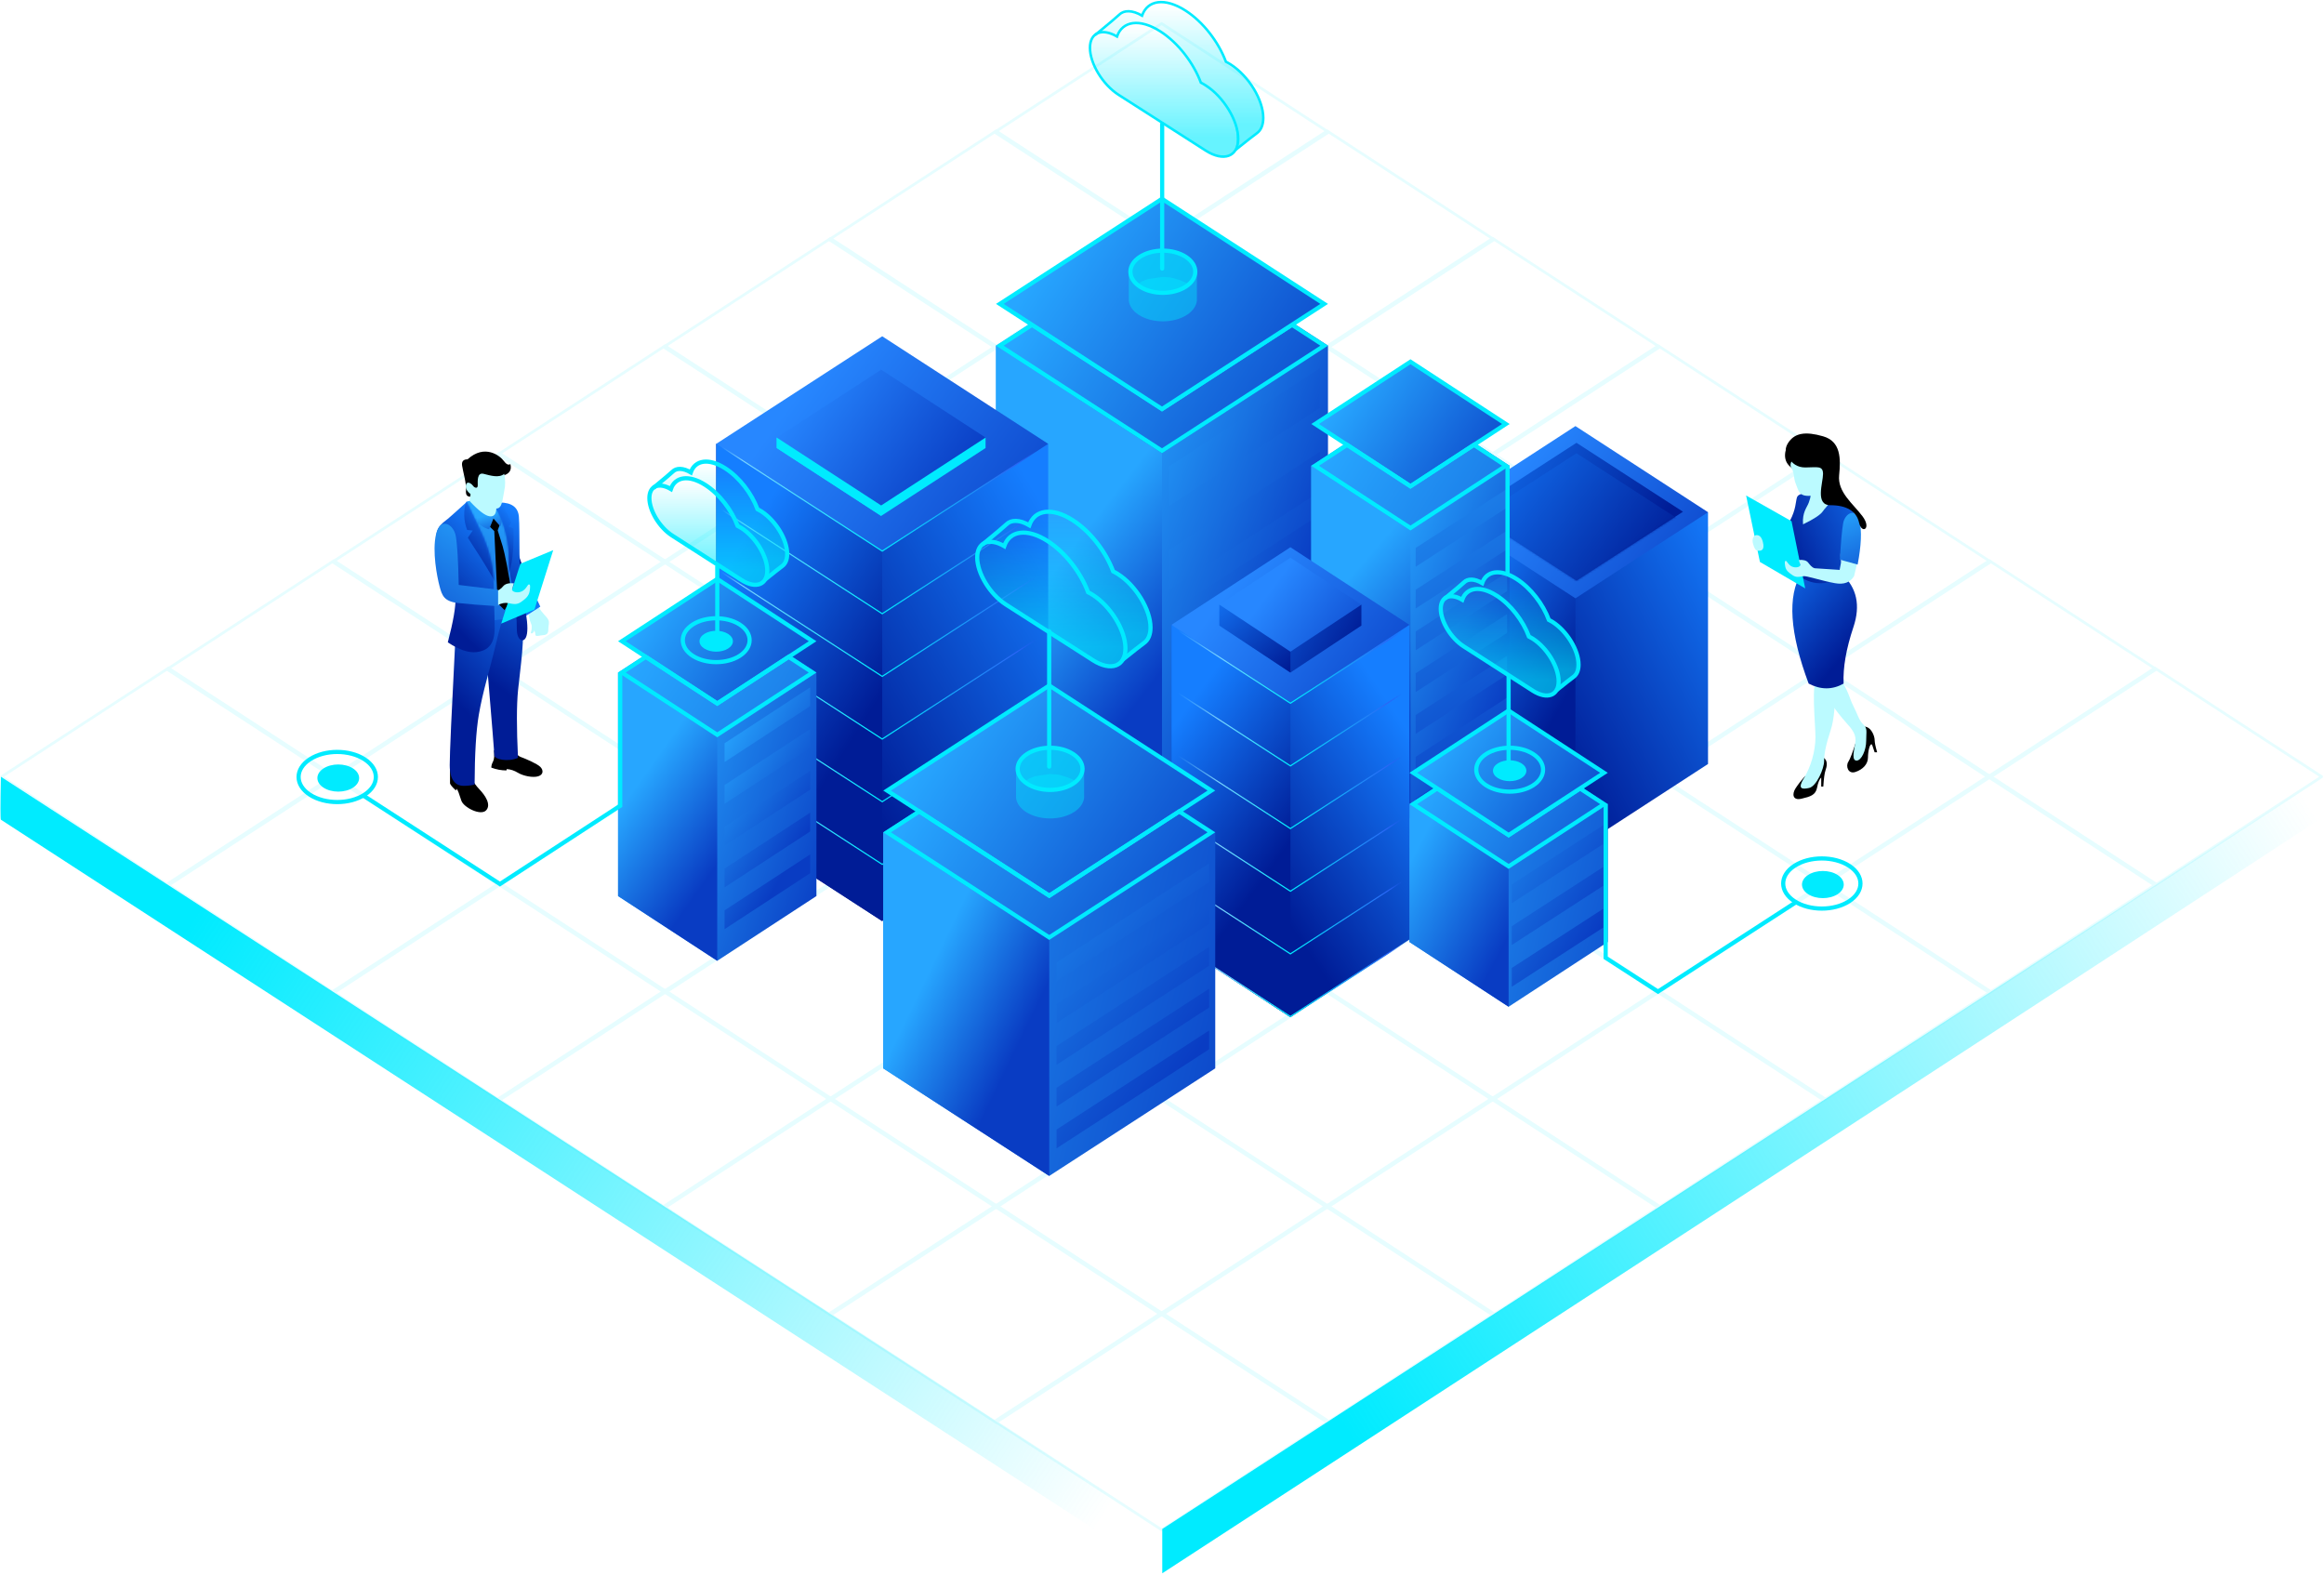 <?xml version="1.0" encoding="UTF-8"?>
<svg width="1113px" height="754px" viewBox="0 0 1113 754" version="1.1" xmlns="http://www.w3.org/2000/svg" xmlns:xlink="http://www.w3.org/1999/xlink">
    <!-- Generator: Sketch 62 (91390) - https://sketch.com -->
    <title>Main Illustration</title>
    <desc>Created with Sketch.</desc>
    <defs>
        <linearGradient x1="108.043%" y1="26.437%" x2="10.373%" y2="68.287%" id="linearGradient-1">
            <stop stop-color="#00EBFF" stop-opacity="0" offset="0%"></stop>
            <stop stop-color="#00EBFF" offset="100%"></stop>
        </linearGradient>
        <linearGradient x1="103.033%" y1="73.496%" x2="10.437%" y2="32.564%" id="linearGradient-2">
            <stop stop-color="#00EBFF" stop-opacity="0" offset="0%"></stop>
            <stop stop-color="#00EBFF" offset="100%"></stop>
        </linearGradient>
        <linearGradient x1="40.982%" y1="71.739%" x2="119.47%" y2="19.933%" id="linearGradient-3">
            <stop stop-color="#001C96" offset="0%"></stop>
            <stop stop-color="#157EFF" offset="100%"></stop>
        </linearGradient>
        <linearGradient x1="68.91%" y1="71.347%" x2="27.446%" y2="11.464%" id="linearGradient-4">
            <stop stop-color="#001C96" offset="0%"></stop>
            <stop stop-color="#157EFF" offset="100%"></stop>
        </linearGradient>
        <linearGradient x1="113.516%" y1="84.824%" x2="18.419%" y2="39.459%" id="linearGradient-5">
            <stop stop-color="#093CC3" offset="0%"></stop>
            <stop stop-color="#2787FF" offset="100%"></stop>
            <stop stop-color="#2787FF" offset="100%"></stop>
        </linearGradient>
        <linearGradient x1="91.815%" y1="53.737%" x2="-15.539%" y2="16.734%" id="linearGradient-6">
            <stop stop-color="#001C96" offset="0%"></stop>
            <stop stop-color="#157EFF" offset="100%"></stop>
        </linearGradient>
        <polygon id="path-7" points="30 41.006 81 8.001 132 41.006 81 74.011"></polygon>
        <linearGradient x1="95.966%" y1="70.94%" x2="-15.539%" y2="16.734%" id="linearGradient-9">
            <stop stop-color="#001C96" offset="0%"></stop>
            <stop stop-color="#157EFF" offset="100%"></stop>
        </linearGradient>
        <linearGradient x1="96.255%" y1="21.239%" x2="1.77%" y2="21.239%" id="linearGradient-10">
            <stop stop-color="#245DF5" stop-opacity="0" offset="0%"></stop>
            <stop stop-color="#2A66F6" offset="6.367%"></stop>
            <stop stop-color="#00EBFF" offset="49.958%"></stop>
            <stop stop-color="#7AD3FF" offset="93.367%"></stop>
            <stop stop-color="#7DD7FF" stop-opacity="0" offset="100%"></stop>
        </linearGradient>
        <linearGradient x1="96.255%" y1="46.007%" x2="57.373%" y2="55.809%" id="linearGradient-11">
            <stop stop-color="#245DF5" stop-opacity="0" offset="0%"></stop>
            <stop stop-color="#2A66F6" offset="6.367%"></stop>
            <stop stop-color="#00EBFF" offset="49.958%"></stop>
            <stop stop-color="#7AD3FF" offset="93.367%"></stop>
            <stop stop-color="#7DD7FF" stop-opacity="0" offset="100%"></stop>
        </linearGradient>
        <linearGradient x1="77.268%" y1="75.619%" x2="19.001%" y2="37.949%" id="linearGradient-12">
            <stop stop-color="#093CC3" offset="0%"></stop>
            <stop stop-color="#27A6FF" offset="100%"></stop>
        </linearGradient>
        <linearGradient x1="90.077%" y1="77.654%" x2="-15.711%" y2="1.776%" id="linearGradient-13">
            <stop stop-color="#093CC3" offset="0%"></stop>
            <stop stop-color="#27A6FF" offset="100%"></stop>
        </linearGradient>
        <linearGradient x1="56.817%" y1="75.619%" x2="42.25%" y2="37.949%" id="linearGradient-14">
            <stop stop-color="#093CC3" offset="0%"></stop>
            <stop stop-color="#27A6FF" offset="100%"></stop>
        </linearGradient>
        <linearGradient x1="112.726%" y1="81.882%" x2="10.294%" y2="37.457%" id="linearGradient-15">
            <stop stop-color="#093CC3" offset="0%"></stop>
            <stop stop-color="#27A6FF" offset="100%"></stop>
        </linearGradient>
        <linearGradient x1="42.915%" y1="71.739%" x2="104.579%" y2="19.933%" id="linearGradient-16">
            <stop stop-color="#001C96" offset="0%"></stop>
            <stop stop-color="#157EFF" offset="100%"></stop>
        </linearGradient>
        <linearGradient x1="64.857%" y1="71.347%" x2="32.281%" y2="11.464%" id="linearGradient-17">
            <stop stop-color="#001C96" offset="0%"></stop>
            <stop stop-color="#157EFF" offset="100%"></stop>
        </linearGradient>
        <linearGradient x1="113.516%" y1="84.669%" x2="18.419%" y2="39.506%" id="linearGradient-18">
            <stop stop-color="#093CC3" offset="0%"></stop>
            <stop stop-color="#2787FF" offset="100%"></stop>
            <stop stop-color="#2787FF" offset="100%"></stop>
        </linearGradient>
        <linearGradient x1="95.725%" y1="71.131%" x2="4.514%" y2="28.869%" id="linearGradient-19">
            <stop stop-color="#093CC3" offset="0%"></stop>
            <stop stop-color="#2787FF" offset="100%"></stop>
        </linearGradient>
        <linearGradient x1="96.255%" y1="21.239%" x2="1.77%" y2="21.239%" id="linearGradient-20">
            <stop stop-color="#245DF5" stop-opacity="0" offset="0%"></stop>
            <stop stop-color="#2A66F6" offset="6.367%"></stop>
            <stop stop-color="#00EBFF" offset="49.958%"></stop>
            <stop stop-color="#7AD3FF" offset="93.367%"></stop>
            <stop stop-color="#7DD7FF" stop-opacity="0" offset="100%"></stop>
        </linearGradient>
        <linearGradient x1="85.557%" y1="85.322%" x2="22.894%" y2="37.949%" id="linearGradient-21">
            <stop stop-color="#093CC3" offset="0%"></stop>
            <stop stop-color="#27A6FF" offset="100%"></stop>
        </linearGradient>
        <linearGradient x1="62.131%" y1="101.197%" x2="28.268%" y2="-46.119%" id="linearGradient-22">
            <stop stop-color="#093CC3" offset="0%"></stop>
            <stop stop-color="#27A6FF" offset="100%"></stop>
        </linearGradient>
        <linearGradient x1="57.801%" y1="85.296%" x2="40.188%" y2="31.048%" id="linearGradient-23">
            <stop stop-color="#093CC3" offset="0%"></stop>
            <stop stop-color="#27A6FF" offset="100%"></stop>
        </linearGradient>
        <linearGradient x1="229.523%" y1="125.348%" x2="10.294%" y2="37.273%" id="linearGradient-24">
            <stop stop-color="#093CC3" offset="0%"></stop>
            <stop stop-color="#27A6FF" offset="100%"></stop>
        </linearGradient>
        <linearGradient x1="112.726%" y1="82.35%" x2="10.294%" y2="37.273%" id="linearGradient-25">
            <stop stop-color="#093CC3" offset="0%"></stop>
            <stop stop-color="#27A6FF" offset="100%"></stop>
        </linearGradient>
        <linearGradient x1="147.115%" y1="80.569%" x2="-32.275%" y2="37.949%" id="linearGradient-26">
            <stop stop-color="#093CC3" offset="0%"></stop>
            <stop stop-color="#27A6FF" offset="100%"></stop>
        </linearGradient>
        <linearGradient x1="78.881%" y1="79.834%" x2="-33.408%" y2="-43.215%" id="linearGradient-27">
            <stop stop-color="#093CC3" offset="0%"></stop>
            <stop stop-color="#27A6FF" offset="100%"></stop>
        </linearGradient>
        <linearGradient x1="74.901%" y1="88.704%" x2="10.185%" y2="19.348%" id="linearGradient-28">
            <stop stop-color="#093CC3" offset="0%"></stop>
            <stop stop-color="#27A6FF" offset="100%"></stop>
        </linearGradient>
        <linearGradient x1="132.22%" y1="88.957%" x2="10.294%" y2="37.273%" id="linearGradient-29">
            <stop stop-color="#093CC3" offset="0%"></stop>
            <stop stop-color="#27A6FF" offset="100%"></stop>
        </linearGradient>
        <linearGradient x1="44.61%" y1="71.739%" x2="91.523%" y2="19.933%" id="linearGradient-30">
            <stop stop-color="#001C96" offset="0%"></stop>
            <stop stop-color="#157EFF" offset="100%"></stop>
        </linearGradient>
        <linearGradient x1="61.303%" y1="71.347%" x2="36.519%" y2="11.464%" id="linearGradient-31">
            <stop stop-color="#001C96" offset="0%"></stop>
            <stop stop-color="#157EFF" offset="100%"></stop>
        </linearGradient>
        <linearGradient x1="113.516%" y1="85.135%" x2="18.419%" y2="39.364%" id="linearGradient-32">
            <stop stop-color="#093CC3" offset="0%"></stop>
            <stop stop-color="#2787FF" offset="100%"></stop>
            <stop stop-color="#2787FF" offset="100%"></stop>
        </linearGradient>
        <linearGradient x1="95.966%" y1="61.416%" x2="-15.539%" y2="31.865%" id="linearGradient-33">
            <stop stop-color="#001C96" offset="0%"></stop>
            <stop stop-color="#157EFF" offset="100%"></stop>
        </linearGradient>
        <linearGradient x1="95.966%" y1="95.663%" x2="-15.539%" y2="-22.541%" id="linearGradient-34">
            <stop stop-color="#001C96" offset="0%"></stop>
            <stop stop-color="#157EFF" offset="100%"></stop>
        </linearGradient>
        <linearGradient x1="122.717%" y1="91.042%" x2="30.279%" y2="45.732%" id="linearGradient-35">
            <stop stop-color="#093CC3" offset="0%"></stop>
            <stop stop-color="#2787FF" offset="100%"></stop>
            <stop stop-color="#2787FF" offset="100%"></stop>
        </linearGradient>
        <linearGradient x1="96.875%" y1="21.239%" x2="2.81%" y2="21.239%" id="linearGradient-36">
            <stop stop-color="#245DF5" stop-opacity="0" offset="0%"></stop>
            <stop stop-color="#2A66F6" offset="6.367%"></stop>
            <stop stop-color="#00EBFF" offset="49.958%"></stop>
            <stop stop-color="#7AD3FF" offset="81.653%"></stop>
            <stop stop-color="#7DD7FF" stop-opacity="0" offset="100%"></stop>
        </linearGradient>
        <linearGradient x1="120.497%" y1="75.619%" x2="-30.144%" y2="37.949%" id="linearGradient-37">
            <stop stop-color="#093CC3" offset="0%"></stop>
            <stop stop-color="#27A6FF" offset="100%"></stop>
        </linearGradient>
        <linearGradient x1="75.854%" y1="79.834%" x2="-24.666%" y2="-43.215%" id="linearGradient-38">
            <stop stop-color="#093CC3" offset="0%"></stop>
            <stop stop-color="#27A6FF" offset="100%"></stop>
        </linearGradient>
        <linearGradient x1="67.624%" y1="75.619%" x2="29.964%" y2="37.949%" id="linearGradient-39">
            <stop stop-color="#093CC3" offset="0%"></stop>
            <stop stop-color="#27A6FF" offset="100%"></stop>
        </linearGradient>
        <linearGradient x1="103.326%" y1="85.322%" x2="9.349%" y2="37.949%" id="linearGradient-40">
            <stop stop-color="#093CC3" offset="0%"></stop>
            <stop stop-color="#27A6FF" offset="100%"></stop>
        </linearGradient>
        <linearGradient x1="67.78%" y1="77.654%" x2="20.847%" y2="1.776%" id="linearGradient-41">
            <stop stop-color="#093CC3" offset="0%"></stop>
            <stop stop-color="#27A6FF" offset="100%"></stop>
        </linearGradient>
        <linearGradient x1="61.699%" y1="85.296%" x2="35.285%" y2="31.048%" id="linearGradient-42">
            <stop stop-color="#093CC3" offset="0%"></stop>
            <stop stop-color="#27A6FF" offset="100%"></stop>
        </linearGradient>
        <linearGradient x1="34.259%" y1="79.181%" x2="115.434%" y2="-30.374%" id="linearGradient-43">
            <stop stop-color="#001C96" offset="0%"></stop>
            <stop stop-color="#157EFF" offset="100%"></stop>
        </linearGradient>
        <linearGradient x1="92.068%" y1="83.642%" x2="-48.467%" y2="6.124%" id="linearGradient-44">
            <stop stop-color="#001C96" offset="0%"></stop>
            <stop stop-color="#157EFF" offset="100%"></stop>
        </linearGradient>
        <linearGradient x1="68.047%" y1="175.862%" x2="40.686%" y2="-3.276%" id="linearGradient-45">
            <stop stop-color="#093CC3" offset="0%"></stop>
            <stop stop-color="#27A6FF" offset="100%"></stop>
        </linearGradient>
        <linearGradient x1="50%" y1="4.965%" x2="50%" y2="82.891%" id="linearGradient-46">
            <stop stop-color="#00EBFF" stop-opacity="0" offset="0%"></stop>
            <stop stop-color="#00EBFF" offset="100%"></stop>
        </linearGradient>
        <linearGradient x1="50%" y1="4.965%" x2="50%" y2="82.891%" id="linearGradient-47">
            <stop stop-color="#00EBFF" stop-opacity="0" offset="0%"></stop>
            <stop stop-color="#00EBFF" offset="100%"></stop>
        </linearGradient>
        <linearGradient x1="50%" y1="4.965%" x2="50%" y2="82.891%" id="linearGradient-48">
            <stop stop-color="#00EBFF" stop-opacity="0" offset="0%"></stop>
            <stop stop-color="#00EBFF" offset="100%"></stop>
        </linearGradient>
        <linearGradient x1="50%" y1="4.965%" x2="50%" y2="82.891%" id="linearGradient-49">
            <stop stop-color="#00EBFF" stop-opacity="0" offset="0%"></stop>
            <stop stop-color="#00EBFF" offset="100%"></stop>
        </linearGradient>
        <linearGradient x1="51.418%" y1="54.607%" x2="30.179%" y2="-46.363%" id="linearGradient-50">
            <stop stop-color="#001C96" offset="0%"></stop>
            <stop stop-color="#157EFF" offset="100%"></stop>
        </linearGradient>
        <linearGradient x1="56.603%" y1="63.14%" x2="20.786%" y2="-42.87%" id="linearGradient-51">
            <stop stop-color="#001C96" offset="0%"></stop>
            <stop stop-color="#157EFF" offset="100%"></stop>
        </linearGradient>
        <linearGradient x1="74.488%" y1="175.862%" x2="37.362%" y2="-3.276%" id="linearGradient-52">
            <stop stop-color="#093CC3" offset="0%"></stop>
            <stop stop-color="#27A6FF" offset="100%"></stop>
        </linearGradient>
        <linearGradient x1="59.668%" y1="23.108%" x2="37.923%" y2="100%" id="linearGradient-53">
            <stop stop-color="#001C96" offset="0%"></stop>
            <stop stop-color="#157EFF" offset="100%"></stop>
        </linearGradient>
        <linearGradient x1="-3.997%" y1="133.185%" x2="24.407%" y2="44.935%" id="linearGradient-54">
            <stop stop-color="#093CC3" offset="0%"></stop>
            <stop stop-color="#27A6FF" offset="100%"></stop>
        </linearGradient>
        <linearGradient x1="59.865%" y1="83.642%" x2="26.909%" y2="6.124%" id="linearGradient-55">
            <stop stop-color="#001C96" offset="0%"></stop>
            <stop stop-color="#157EFF" offset="100%"></stop>
        </linearGradient>
        <path d="M22.547,67.308 C17.096,70.902 12.493,72.454 8.74,71.965 C3.111,71.232 0.109,67.965 0.109,60.531 C0.109,53.097 0.623,44.13 0.623,38.084 C0.623,32.038 2.197,23.553 6.686,14.228 C9.679,8.012 11.927,3.276 13.43,0.018 C17.98,4.142 21.019,6.857 22.547,8.161 C24.84,10.119 30.95,13.118 26.454,23.09 C24.538,27.341 19.421,35.155 18.89,46.022 C18.691,50.108 19.91,57.203 22.547,67.308 Z" id="path-56"></path>
        <linearGradient x1="59.899%" y1="83.642%" x2="26.831%" y2="6.124%" id="linearGradient-58">
            <stop stop-color="#001C96" offset="0%"></stop>
            <stop stop-color="#157EFF" offset="100%"></stop>
        </linearGradient>
        <linearGradient x1="53.527%" y1="83.642%" x2="41.746%" y2="6.124%" id="linearGradient-59">
            <stop stop-color="#001C96" offset="0%"></stop>
            <stop stop-color="#157EFF" offset="100%"></stop>
        </linearGradient>
        <path d="M0.774,53.089 C-0.146,58.869 -0.146,62.743 0.774,64.709 C2.154,67.658 5.139,65.819 5.139,60.946 C5.139,56.073 5.559,48.977 6.468,44.684 C7.377,40.391 8.926,33.921 8.926,26.741 C8.926,19.561 10.815,10.347 15.397,2.256 L13.338,0.129 C7.569,0.17 4.504,2.447 4.142,6.96 C3.6,13.73 4.312,32.548 3.074,39.781 C2.249,44.603 1.482,49.039 0.774,53.089 Z" id="path-60"></path>
        <linearGradient x1="57.2%" y1="83.642%" x2="33.148%" y2="6.124%" id="linearGradient-62">
            <stop stop-color="#001C96" offset="0%"></stop>
            <stop stop-color="#157EFF" offset="100%"></stop>
        </linearGradient>
        <linearGradient x1="114.484%" y1="175.862%" x2="16.722%" y2="-3.276%" id="linearGradient-63">
            <stop stop-color="#093CC3" offset="0%"></stop>
            <stop stop-color="#27A6FF" offset="100%"></stop>
        </linearGradient>
    </defs>
    <g id="Example-Usage" stroke="none" stroke-width="1" fill="none" fill-rule="evenodd">
        <g id="Cloud-Data-Storage" transform="translate(-164, -135)">
            <g id="Main-Illustration" transform="translate(164, 136)">
                <path d="M556.627,752.35 L556.627,731.131 C927.022,491.005 1112.219,370.943 1112.219,370.943 L1112.219,390.33 C1112.486,390.504 927.289,511.177 556.627,752.35 Z" id="Base" fill="url(#linearGradient-1)" fill-rule="nonzero"></path>
                <path d="M556.627,752.35 L0.433,391.502 C0.166,391.328 0.166,384.475 0.433,370.943 C0.488,370.907 185.886,490.97 556.627,731.131 L556.627,752.35 Z" id="Base" fill="url(#linearGradient-2)" fill-rule="nonzero"></path>
                <g id="Radar" opacity="0.1" transform="translate(0, 9.001)" fill="#00EBFF" fill-rule="nonzero">
                    <path d="M477.591,53.292 L556.326,104.519 L635.062,53.292 L556.326,2.065 L477.591,53.292 Z M556.627,0.697 L636.563,52.706 C636.964,52.966 636.964,53.617 636.563,53.878 L556.627,105.887 C556.441,106.008 556.212,106.008 556.026,105.887 L476.089,53.878 C475.689,53.617 475.689,52.966 476.089,52.706 L556.026,0.697 C556.212,0.576 556.441,0.576 556.627,0.697 Z" id="Polygon-5-Copy-21"></path>
                    <path d="M556.867,104.729 L635.602,155.956 L714.338,104.729 L635.602,53.501 L556.867,104.729 Z M635.903,52.134 L715.839,104.142 C716.24,104.403 716.24,105.054 715.839,105.315 L635.903,157.323 C635.717,157.444 635.488,157.444 635.302,157.323 L555.365,105.315 C554.965,105.054 554.965,104.403 555.365,104.142 L635.302,52.134 C635.488,52.013 635.717,52.013 635.903,52.134 Z" id="Polygon-5-Copy-22"></path>
                    <path d="M714.878,104.938 L636.143,156.165 L714.878,207.392 L793.614,156.165 L714.878,104.938 Z M715.179,103.57 L795.115,155.579 C795.516,155.84 795.516,156.491 795.115,156.751 L715.179,208.76 C714.993,208.881 714.764,208.881 714.578,208.76 L634.641,156.751 C634.241,156.491 634.241,155.84 634.641,155.579 L714.578,103.57 C714.764,103.449 714.993,103.449 715.179,103.57 Z" id="Polygon-5-Copy-23"></path>
                    <path d="M794.154,156.375 L715.419,207.602 L794.154,258.829 L872.89,207.602 L794.154,156.375 Z M794.455,155.007 L874.391,207.016 C874.792,207.276 874.792,207.927 874.391,208.188 L794.455,260.197 C794.269,260.318 794.04,260.318 793.854,260.197 L713.917,208.188 C713.517,207.927 713.517,207.276 713.917,207.016 L793.854,155.007 C794.04,154.886 794.269,154.886 794.455,155.007 Z" id="Polygon-5-Copy-24"></path>
                    <path d="M794.695,259.039 L873.43,310.266 L952.166,259.039 L873.43,207.811 L794.695,259.039 Z M873.731,206.444 L953.667,258.452 C954.068,258.713 954.068,259.364 953.667,259.625 L873.731,311.633 C873.545,311.754 873.316,311.754 873.13,311.633 L793.193,259.625 C792.793,259.364 792.793,258.713 793.193,258.452 L873.13,206.444 C873.316,206.323 873.545,206.323 873.731,206.444 Z" id="Polygon-5-Copy-25"></path>
                    <path d="M873.971,310.475 L952.706,361.702 L1031.442,310.475 L952.706,259.248 L873.971,310.475 Z M953.007,257.88 L1032.943,309.889 C1033.344,310.15 1033.344,310.801 1032.943,311.061 L953.007,363.07 C952.821,363.191 952.592,363.191 952.406,363.07 L872.469,311.061 C872.069,310.801 872.069,310.15 872.469,309.889 L952.406,257.88 C952.592,257.759 952.821,257.759 953.007,257.88 Z" id="Polygon-5-Copy-26"></path>
                    <path d="M953.247,361.912 L1031.982,413.139 L1110.718,361.912 L1031.982,310.685 L953.247,361.912 Z M1032.283,309.317 L1112.219,361.326 C1112.62,361.586 1112.62,362.237 1112.219,362.498 L1032.283,414.507 C1032.097,414.628 1031.868,414.628 1031.682,414.507 L951.745,362.498 C951.345,362.237 951.345,361.586 951.745,361.326 L1031.682,309.317 C1031.868,309.196 1032.097,309.196 1032.283,309.317 Z" id="Polygon-5-Copy-27"></path>
                    <path d="M398.315,104.729 L477.05,155.956 L555.786,104.729 L477.05,53.501 L398.315,104.729 Z M477.351,52.134 L557.287,104.142 C557.688,104.403 557.688,105.054 557.287,105.315 L477.351,157.323 C477.165,157.444 476.936,157.444 476.75,157.323 L396.813,105.315 C396.413,105.054 396.413,104.403 396.813,104.142 L476.75,52.134 C476.936,52.013 477.165,52.013 477.351,52.134 Z" id="Polygon-5-Copy-21"></path>
                    <path d="M477.591,156.165 L556.326,207.392 L635.062,156.165 L556.326,104.938 L477.591,156.165 Z M556.627,103.57 L636.563,155.579 C636.964,155.84 636.964,156.491 636.563,156.751 L556.627,208.76 C556.441,208.881 556.212,208.881 556.026,208.76 L476.089,156.751 C475.689,156.491 475.689,155.84 476.089,155.579 L556.026,103.57 C556.212,103.449 556.441,103.449 556.627,103.57 Z" id="Polygon-5-Copy-22"></path>
                    <path d="M556.867,207.602 L635.602,258.829 L714.338,207.602 L635.602,156.375 L556.867,207.602 Z M635.903,155.007 L715.839,207.016 C716.24,207.276 716.24,207.927 715.839,208.188 L635.903,260.197 C635.717,260.318 635.488,260.318 635.302,260.197 L555.365,208.188 C554.965,207.927 554.965,207.276 555.365,207.016 L635.302,155.007 C635.488,154.886 635.717,154.886 635.903,155.007 Z" id="Polygon-5-Copy-23"></path>
                    <path d="M636.143,259.039 L714.878,310.266 L793.614,259.039 L714.878,207.811 L636.143,259.039 Z M715.179,206.444 L795.115,258.452 C795.516,258.713 795.516,259.364 795.115,259.625 L715.179,311.633 C714.993,311.754 714.764,311.754 714.578,311.633 L634.641,259.625 C634.241,259.364 634.241,258.713 634.641,258.452 L714.578,206.444 C714.764,206.323 714.993,206.323 715.179,206.444 Z" id="Polygon-5-Copy-24"></path>
                    <path d="M715.419,310.475 L794.154,361.702 L872.89,310.475 L794.154,259.248 L715.419,310.475 Z M794.455,257.88 L874.391,309.889 C874.792,310.15 874.792,310.801 874.391,311.061 L794.455,363.07 C794.269,363.191 794.04,363.191 793.854,363.07 L713.917,311.061 C713.517,310.801 713.517,310.15 713.917,309.889 L793.854,257.88 C794.04,257.759 794.269,257.759 794.455,257.88 Z" id="Polygon-5-Copy-25"></path>
                    <path d="M794.695,361.912 L873.43,413.139 L952.166,361.912 L873.43,310.685 L794.695,361.912 Z M873.731,309.317 L953.667,361.326 C954.068,361.586 954.068,362.237 953.667,362.498 L873.731,414.507 C873.545,414.628 873.316,414.628 873.13,414.507 L793.193,362.498 C792.793,362.237 792.793,361.586 793.193,361.326 L873.13,309.317 C873.316,309.196 873.545,309.196 873.731,309.317 Z" id="Polygon-5-Copy-26"></path>
                    <path d="M873.971,413.349 L952.706,464.576 L1031.442,413.349 L952.706,362.121 L873.971,413.349 Z M953.007,360.754 L1032.943,412.762 C1033.344,413.023 1033.344,413.674 1032.943,413.935 L953.007,465.943 C952.821,466.064 952.592,466.064 952.406,465.943 L872.469,413.935 C872.069,413.674 872.069,413.023 872.469,412.762 L952.406,360.754 C952.592,360.633 952.821,360.633 953.007,360.754 Z" id="Polygon-5-Copy-27"></path>
                    <path d="M319.039,156.165 L397.774,207.392 L476.51,156.165 L397.774,104.938 L319.039,156.165 Z M398.075,103.57 L478.011,155.579 C478.412,155.84 478.412,156.491 478.011,156.751 L398.075,208.76 C397.889,208.881 397.66,208.881 397.474,208.76 L317.537,156.751 C317.137,156.491 317.137,155.84 317.537,155.579 L397.474,103.57 C397.66,103.449 397.889,103.449 398.075,103.57 Z" id="Polygon-5-Copy-21"></path>
                    <path d="M477.05,156.375 L398.315,207.602 L477.05,258.829 L555.786,207.602 L477.05,156.375 Z M477.351,155.007 L557.287,207.016 C557.688,207.276 557.688,207.927 557.287,208.188 L477.351,260.197 C477.165,260.318 476.936,260.318 476.75,260.197 L396.813,208.188 C396.413,207.927 396.413,207.276 396.813,207.016 L476.75,155.007 C476.936,154.886 477.165,154.886 477.351,155.007 Z" id="Polygon-5-Copy-22"></path>
                    <path d="M477.591,259.039 L556.326,310.266 L635.062,259.039 L556.326,207.811 L477.591,259.039 Z M556.627,206.444 L636.563,258.452 C636.964,258.713 636.964,259.364 636.563,259.625 L556.627,311.633 C556.441,311.754 556.212,311.754 556.026,311.633 L476.089,259.625 C475.689,259.364 475.689,258.713 476.089,258.452 L556.026,206.444 C556.212,206.323 556.441,206.323 556.627,206.444 Z" id="Polygon-5-Copy-23"></path>
                    <path d="M556.867,310.475 L635.602,361.702 L714.338,310.475 L635.602,259.248 L556.867,310.475 Z M635.903,257.88 L715.839,309.889 C716.24,310.15 716.24,310.801 715.839,311.061 L635.903,363.07 C635.717,363.191 635.488,363.191 635.302,363.07 L555.365,311.061 C554.965,310.801 554.965,310.15 555.365,309.889 L635.302,257.88 C635.488,257.759 635.717,257.759 635.903,257.88 Z" id="Polygon-5-Copy-24"></path>
                    <path d="M636.143,361.912 L714.878,413.139 L793.614,361.912 L714.878,310.685 L636.143,361.912 Z M715.179,309.317 L795.115,361.326 C795.516,361.586 795.516,362.237 795.115,362.498 L715.179,414.507 C714.993,414.628 714.764,414.628 714.578,414.507 L634.641,362.498 C634.241,362.237 634.241,361.586 634.641,361.326 L714.578,309.317 C714.764,309.196 714.993,309.196 715.179,309.317 Z" id="Polygon-5-Copy-25"></path>
                    <path d="M715.419,413.349 L794.154,464.576 L872.89,413.349 L794.154,362.121 L715.419,413.349 Z M794.455,360.754 L874.391,412.762 C874.792,413.023 874.792,413.674 874.391,413.935 L794.455,465.943 C794.269,466.064 794.04,466.064 793.854,465.943 L713.917,413.935 C713.517,413.674 713.517,413.023 713.917,412.762 L793.854,360.754 C794.04,360.633 794.269,360.633 794.455,360.754 Z" id="Polygon-5-Copy-26"></path>
                    <path d="M794.695,464.785 L873.43,516.012 L952.166,464.785 L873.43,413.558 L794.695,464.785 Z M873.731,412.19 L953.667,464.199 C954.068,464.46 954.068,465.111 953.667,465.371 L873.731,517.38 C873.545,517.501 873.316,517.501 873.13,517.38 L793.193,465.371 C792.793,465.111 792.793,464.46 793.193,464.199 L873.13,412.19 C873.316,412.069 873.545,412.069 873.731,412.19 Z" id="Polygon-5-Copy-27"></path>
                    <path d="M318.498,156.375 L239.763,207.602 L318.498,258.829 L397.234,207.602 L318.498,156.375 Z M318.799,155.007 L398.735,207.016 C399.136,207.276 399.136,207.927 398.735,208.188 L318.799,260.197 C318.613,260.318 318.384,260.318 318.198,260.197 L238.261,208.188 C237.861,207.927 237.861,207.276 238.261,207.016 L318.198,155.007 C318.384,154.886 318.613,154.886 318.799,155.007 Z" id="Polygon-5-Copy-21"></path>
                    <path d="M319.039,259.039 L397.774,310.266 L476.51,259.039 L397.774,207.811 L319.039,259.039 Z M398.075,206.444 L478.011,258.452 C478.412,258.713 478.412,259.364 478.011,259.625 L398.075,311.633 C397.889,311.754 397.66,311.754 397.474,311.633 L317.537,259.625 C317.137,259.364 317.137,258.713 317.537,258.452 L397.474,206.444 C397.66,206.323 397.889,206.323 398.075,206.444 Z" id="Polygon-5-Copy-22"></path>
                    <path d="M398.315,310.475 L477.05,361.702 L555.786,310.475 L477.05,259.248 L398.315,310.475 Z M477.351,257.88 L557.287,309.889 C557.688,310.15 557.688,310.801 557.287,311.061 L477.351,363.07 C477.165,363.191 476.936,363.191 476.75,363.07 L396.813,311.061 C396.413,310.801 396.413,310.15 396.813,309.889 L476.75,257.88 C476.936,257.759 477.165,257.759 477.351,257.88 Z" id="Polygon-5-Copy-23"></path>
                    <path d="M477.591,361.912 L556.326,413.139 L635.062,361.912 L556.326,310.685 L477.591,361.912 Z M556.627,309.317 L636.563,361.326 C636.964,361.586 636.964,362.237 636.563,362.498 L556.627,414.507 C556.441,414.628 556.212,414.628 556.026,414.507 L476.089,362.498 C475.689,362.237 475.689,361.586 476.089,361.326 L556.026,309.317 C556.212,309.196 556.441,309.196 556.627,309.317 Z" id="Polygon-5-Copy-24"></path>
                    <path d="M556.867,413.349 L635.602,464.576 L714.338,413.349 L635.602,362.121 L556.867,413.349 Z M635.903,360.754 L715.839,412.762 C716.24,413.023 716.24,413.674 715.839,413.935 L635.903,465.943 C635.717,466.064 635.488,466.064 635.302,465.943 L555.365,413.935 C554.965,413.674 554.965,413.023 555.365,412.762 L635.302,360.754 C635.488,360.633 635.717,360.633 635.903,360.754 Z" id="Polygon-5-Copy-25"></path>
                    <path d="M636.143,464.785 L714.878,516.012 L793.614,464.785 L714.878,413.558 L636.143,464.785 Z M715.179,412.19 L795.115,464.199 C795.516,464.46 795.516,465.111 795.115,465.371 L715.179,517.38 C714.993,517.501 714.764,517.501 714.578,517.38 L634.641,465.371 C634.241,465.111 634.241,464.46 634.641,464.199 L714.578,412.19 C714.764,412.069 714.993,412.069 715.179,412.19 Z" id="Polygon-5-Copy-26"></path>
                    <path d="M715.419,516.222 L794.154,567.449 L872.89,516.222 L794.154,464.995 L715.419,516.222 Z M794.455,463.627 L874.391,515.636 C874.792,515.896 874.792,516.547 874.391,516.808 L794.455,568.817 C794.269,568.938 794.04,568.938 793.854,568.817 L713.917,516.808 C713.517,516.547 713.517,515.896 713.917,515.636 L793.854,463.627 C794.04,463.506 794.269,463.506 794.455,463.627 Z" id="Polygon-5-Copy-27"></path>
                    <path d="M160.487,259.039 L239.222,310.266 L317.958,259.039 L239.222,207.811 L160.487,259.039 Z M239.523,206.444 L319.459,258.452 C319.86,258.713 319.86,259.364 319.459,259.625 L239.523,311.633 C239.337,311.754 239.108,311.754 238.922,311.633 L158.985,259.625 C158.585,259.364 158.585,258.713 158.985,258.452 L238.922,206.444 C239.108,206.323 239.337,206.323 239.523,206.444 Z" id="Polygon-5-Copy-21"></path>
                    <path d="M239.763,310.475 L318.498,361.702 L397.234,310.475 L318.498,259.248 L239.763,310.475 Z M318.799,257.88 L398.735,309.889 C399.136,310.15 399.136,310.801 398.735,311.061 L318.799,363.07 C318.613,363.191 318.384,363.191 318.198,363.07 L238.261,311.061 C237.861,310.801 237.861,310.15 238.261,309.889 L318.198,257.88 C318.384,257.759 318.613,257.759 318.799,257.88 Z" id="Polygon-5-Copy-22"></path>
                    <path d="M319.039,361.912 L397.774,413.139 L476.51,361.912 L397.774,310.685 L319.039,361.912 Z M398.075,309.317 L478.011,361.326 C478.412,361.586 478.412,362.237 478.011,362.498 L398.075,414.507 C397.889,414.628 397.66,414.628 397.474,414.507 L317.537,362.498 C317.137,362.237 317.137,361.586 317.537,361.326 L397.474,309.317 C397.66,309.196 397.889,309.196 398.075,309.317 Z" id="Polygon-5-Copy-23"></path>
                    <path d="M398.315,413.349 L477.05,464.576 L555.786,413.349 L477.05,362.121 L398.315,413.349 Z M477.351,360.754 L557.287,412.762 C557.688,413.023 557.688,413.674 557.287,413.935 L477.351,465.943 C477.165,466.064 476.936,466.064 476.75,465.943 L396.813,413.935 C396.413,413.674 396.413,413.023 396.813,412.762 L476.75,360.754 C476.936,360.633 477.165,360.633 477.351,360.754 Z" id="Polygon-5-Copy-24"></path>
                    <path d="M477.591,464.785 L556.326,516.012 L635.062,464.785 L556.326,413.558 L477.591,464.785 Z M556.627,412.19 L636.563,464.199 C636.964,464.46 636.964,465.111 636.563,465.371 L556.627,517.38 C556.441,517.501 556.212,517.501 556.026,517.38 L476.089,465.371 C475.689,465.111 475.689,464.46 476.089,464.199 L556.026,412.19 C556.212,412.069 556.441,412.069 556.627,412.19 Z" id="Polygon-5-Copy-25"></path>
                    <path d="M556.867,516.222 L635.602,567.449 L714.338,516.222 L635.602,464.995 L556.867,516.222 Z M635.903,463.627 L715.839,515.636 C716.24,515.896 716.24,516.547 715.839,516.808 L635.903,568.817 C635.717,568.938 635.488,568.938 635.302,568.817 L555.365,516.808 C554.965,516.547 554.965,515.896 555.365,515.636 L635.302,463.627 C635.488,463.506 635.717,463.506 635.903,463.627 Z" id="Polygon-5-Copy-26"></path>
                    <path d="M636.143,567.659 L714.878,618.886 L793.614,567.659 L714.878,516.431 L636.143,567.659 Z M715.179,515.064 L795.115,567.072 C795.516,567.333 795.516,567.984 795.115,568.245 L715.179,620.253 C714.993,620.374 714.764,620.374 714.578,620.253 L634.641,568.245 C634.241,567.984 634.241,567.333 634.641,567.072 L714.578,515.064 C714.764,514.943 714.993,514.943 715.179,515.064 Z" id="Polygon-5-Copy-27"></path>
                    <path d="M81.211,310.475 L159.946,361.702 L238.682,310.475 L159.946,259.248 L81.211,310.475 Z M160.247,257.88 L240.183,309.889 C240.584,310.15 240.584,310.801 240.183,311.061 L160.247,363.07 C160.061,363.191 159.832,363.191 159.646,363.07 L79.709,311.061 C79.309,310.801 79.309,310.15 79.709,309.889 L159.646,257.88 C159.832,257.759 160.061,257.759 160.247,257.88 Z" id="Polygon-5-Copy-21"></path>
                    <path d="M160.487,361.912 L239.222,413.139 L317.958,361.912 L239.222,310.685 L160.487,361.912 Z M239.523,309.317 L319.459,361.326 C319.86,361.586 319.86,362.237 319.459,362.498 L239.523,414.507 C239.337,414.628 239.108,414.628 238.922,414.507 L158.985,362.498 C158.585,362.237 158.585,361.586 158.985,361.326 L238.922,309.317 C239.108,309.196 239.337,309.196 239.523,309.317 Z" id="Polygon-5-Copy-22"></path>
                    <path d="M239.763,413.349 L318.498,464.576 L397.234,413.349 L318.498,362.121 L239.763,413.349 Z M318.799,360.754 L398.735,412.762 C399.136,413.023 399.136,413.674 398.735,413.935 L318.799,465.943 C318.613,466.064 318.384,466.064 318.198,465.943 L238.261,413.935 C237.861,413.674 237.861,413.023 238.261,412.762 L318.198,360.754 C318.384,360.633 318.613,360.633 318.799,360.754 Z" id="Polygon-5-Copy-23"></path>
                    <path d="M319.039,464.785 L397.774,516.012 L476.51,464.785 L397.774,413.558 L319.039,464.785 Z M398.075,412.19 L478.011,464.199 C478.412,464.46 478.412,465.111 478.011,465.371 L398.075,517.38 C397.889,517.501 397.66,517.501 397.474,517.38 L317.537,465.371 C317.137,465.111 317.137,464.46 317.537,464.199 L397.474,412.19 C397.66,412.069 397.889,412.069 398.075,412.19 Z" id="Polygon-5-Copy-24"></path>
                    <path d="M398.315,516.222 L477.05,567.449 L555.786,516.222 L477.05,464.995 L398.315,516.222 Z M477.351,463.627 L557.287,515.636 C557.688,515.896 557.688,516.547 557.287,516.808 L477.351,568.817 C477.165,568.938 476.936,568.938 476.75,568.817 L396.813,516.808 C396.413,516.547 396.413,515.896 396.813,515.636 L476.75,463.627 C476.936,463.506 477.165,463.506 477.351,463.627 Z" id="Polygon-5-Copy-25"></path>
                    <path d="M477.591,567.659 L556.326,618.886 L635.062,567.659 L556.326,516.431 L477.591,567.659 Z M556.627,515.064 L636.563,567.072 C636.964,567.333 636.964,567.984 636.563,568.245 L556.627,620.253 C556.441,620.374 556.212,620.374 556.026,620.253 L476.089,568.245 C475.689,567.984 475.689,567.333 476.089,567.072 L556.026,515.064 C556.212,514.943 556.441,514.943 556.627,515.064 Z" id="Polygon-5-Copy-26"></path>
                    <path d="M556.867,619.095 L635.602,670.322 L714.338,619.095 L635.602,567.868 L556.867,619.095 Z M635.903,566.5 L715.839,618.509 C716.24,618.77 716.24,619.421 715.839,619.681 L635.903,671.69 C635.717,671.811 635.488,671.811 635.302,671.69 L555.365,619.681 C554.965,619.421 554.965,618.77 555.365,618.509 L635.302,566.5 C635.488,566.379 635.717,566.379 635.903,566.5 Z" id="Polygon-5-Copy-27"></path>
                    <path d="M80.67,310.685 L1.935,361.912 L80.67,413.139 L159.406,361.912 L80.67,310.685 Z M80.971,309.317 L160.907,361.326 C161.308,361.586 161.308,362.237 160.907,362.498 L80.971,414.507 C80.785,414.628 80.556,414.628 80.37,414.507 L0.433,362.498 C0.033,362.237 0.033,361.586 0.433,361.326 L80.37,309.317 C80.556,309.196 80.785,309.196 80.971,309.317 Z" id="Polygon-5-Copy-21"></path>
                    <path d="M81.211,413.349 L159.946,464.576 L238.682,413.349 L159.946,362.121 L81.211,413.349 Z M160.247,360.754 L240.183,412.762 C240.584,413.023 240.584,413.674 240.183,413.935 L160.247,465.943 C160.061,466.064 159.832,466.064 159.646,465.943 L79.709,413.935 C79.309,413.674 79.309,413.023 79.709,412.762 L159.646,360.754 C159.832,360.633 160.061,360.633 160.247,360.754 Z" id="Polygon-5-Copy-22"></path>
                    <path d="M160.487,464.785 L239.222,516.012 L317.958,464.785 L239.222,413.558 L160.487,464.785 Z M239.523,412.19 L319.459,464.199 C319.86,464.46 319.86,465.111 319.459,465.371 L239.523,517.38 C239.337,517.501 239.108,517.501 238.922,517.38 L158.985,465.371 C158.585,465.111 158.585,464.46 158.985,464.199 L238.922,412.19 C239.108,412.069 239.337,412.069 239.523,412.19 Z" id="Polygon-5-Copy-23"></path>
                    <path d="M239.763,516.222 L318.498,567.449 L397.234,516.222 L318.498,464.995 L239.763,516.222 Z M318.799,463.627 L398.735,515.636 C399.136,515.896 399.136,516.547 398.735,516.808 L318.799,568.817 C318.613,568.938 318.384,568.938 318.198,568.817 L238.261,516.808 C237.861,516.547 237.861,515.896 238.261,515.636 L318.198,463.627 C318.384,463.506 318.613,463.506 318.799,463.627 Z" id="Polygon-5-Copy-24"></path>
                    <path d="M319.039,567.659 L397.774,618.886 L476.51,567.659 L397.774,516.431 L319.039,567.659 Z M398.075,515.064 L478.011,567.072 C478.412,567.333 478.412,567.984 478.011,568.245 L398.075,620.253 C397.889,620.374 397.66,620.374 397.474,620.253 L317.537,568.245 C317.137,567.984 317.137,567.333 317.537,567.072 L397.474,515.064 C397.66,514.943 397.889,514.943 398.075,515.064 Z" id="Polygon-5-Copy-25"></path>
                    <path d="M398.315,619.095 L477.05,670.322 L555.786,619.095 L477.05,567.868 L398.315,619.095 Z M477.351,566.5 L557.287,618.509 C557.688,618.77 557.688,619.421 557.287,619.681 L477.351,671.69 C477.165,671.811 476.936,671.811 476.75,671.69 L396.813,619.681 C396.413,619.421 396.413,618.77 396.813,618.509 L476.75,566.5 C476.936,566.379 477.165,566.379 477.351,566.5 Z" id="Polygon-5-Copy-26"></path>
                    <path d="M477.591,670.532 L556.326,721.759 L635.062,670.532 L556.326,619.305 L477.591,670.532 Z M556.627,617.937 L636.563,669.946 C636.964,670.206 636.964,670.857 636.563,671.118 L556.627,723.127 C556.441,723.248 556.212,723.248 556.026,723.127 L476.089,671.118 C475.689,670.857 475.689,670.206 476.089,669.946 L556.026,617.937 C556.212,617.816 556.441,617.816 556.627,617.937 Z" id="Polygon-5-Copy-27"></path>
                </g>
                <g id="Storage" transform="translate(674, 203.029)">
                    <polygon id="Base" fill="url(#linearGradient-3)" points="17 161.796 17 41.232 144 41.232 144 161.796 80.5 203.029"></polygon>
                    <polygon id="Base" fill="url(#linearGradient-4)" points="17 161.796 17 41.232 80.5 55.888 80.5 203.029"></polygon>
                    <polygon id="Base" fill="url(#linearGradient-5)" points="17 41.233 80.5 0 144 41.233 80.5 82.466"></polygon>
                    <mask id="mask-8" fill="white">
                        <use xlink:href="#path-7"></use>
                    </mask>
                    <use id="Base" fill="url(#linearGradient-6)" xlink:href="#path-7"></use>
                    <polygon id="Base" fill="url(#linearGradient-9)" mask="url(#mask-8)" points="30 46.007 81 13.002 132 46.007 81 79.011"></polygon>
                    <path d="M0.959,31.004 L80.465,82.51 L141,43.353 L141,44.003 L80.465,83.181 L0.959,31.636 L0.959,31.004 Z" id="Storage-Line" fill="url(#linearGradient-10)" mask="url(#mask-8)"></path>
                    <path d="M0.959,61.009 L80.465,112.515 L141,73.358 L141,74.008 L80.465,113.185 L0.959,61.64 L0.959,61.009 Z" id="Storage-Line" fill="url(#linearGradient-11)" mask="url(#mask-8)"></path>
                    <path d="M0.959,91.013 L80.465,142.519 L141,103.362 L141,104.012 L80.465,143.19 L0.959,91.644 L0.959,91.013 Z" id="Storage-Line" fill="url(#linearGradient-10)" mask="url(#mask-8)"></path>
                    <path d="M0.959,121.017 L80.465,172.523 L141,133.366 L141,134.016 L80.465,173.194 L0.959,121.649 L0.959,121.017 Z" id="Storage-Line" fill="url(#linearGradient-10)" mask="url(#mask-8)"></path>
                    <path d="M0.959,151.021 L80.465,202.528 L141,163.37 L141,164.02 L80.465,203.198 L0.959,151.653 L0.959,151.021 Z" id="Storage-Line" fill="url(#linearGradient-10)" mask="url(#mask-8)"></path>
                </g>
                <g id="Storage" transform="translate(477, 58.008)">
                    <polygon id="Base" fill="url(#linearGradient-12)" points="0 319.546 0 106.514 159 106.514 159 319.546 79.5 371.053"></polygon>
                    <path d="M155.141,187.324 L155.141,206.327 L82.797,253.361 L82.797,234.358 L155.141,187.324 Z M155.141,157.32 L155.141,176.323 L82.797,223.357 L82.797,204.354 L155.141,157.32 Z M155.141,117.314 L155.141,136.317 L82.797,183.351 L82.797,164.348 L155.141,117.314 Z" id="Airflow" fill="url(#linearGradient-13)"></path>
                    <polygon id="Base" fill="url(#linearGradient-14)" points="0 319.546 0 106.514 79.5 124.823 79.5 371.053"></polygon>
                    <polygon id="Base" fill="url(#linearGradient-15)" points="0 106.515 79.5 55.008 159 106.515 79.5 158.023"></polygon>
                    <path d="M1.839,106.515 L17.287,96.506 L79.5,136.822 L141.737,96.522 L157.161,106.515 L79.5,156.831 L1.839,106.515 Z" id="Base" stroke="#00EBFF" stroke-width="2"></path>
                    <path d="M1.839,86.512 L79.5,36.197 L157.161,86.512 L79.5,136.828 L1.839,86.512 Z" id="Base" stroke="#00EBFF" stroke-width="2" fill="url(#linearGradient-15)"></path>
                    <g id="Cloud-connect" transform="translate(63, 61.009)">
                        <path d="M0.606,9.442 C0.606,17.094 0.606,21.934 0.606,23.963 C0.864,26.432 2.447,28.854 5.352,30.742 C11.731,34.887 22.074,34.887 28.453,30.742 C31.377,28.842 32.96,26.401 33.204,23.915 C33.204,21.955 33.204,17.131 33.204,9.442 C33.019,11.287 32.514,12.842 31.687,14.107 C31.413,14.526 30.648,15.257 29.393,16.3 C28.607,15.774 28.124,15.447 27.944,15.316 C25.321,14.113 22.822,13.286 20.449,12.836 L16.905,12.568 L9.588,13.647 L6.665,14.834 C5.52,15.811 4.707,16.249 4.226,16.147 C3.745,16.046 2.714,14.853 1.133,12.568 L0.606,9.442 Z" id="Oval-2" fill="#00EBFF" opacity="0.4"></path>
                        <path d="M5.916,17.234 C11.984,21.176 21.821,21.176 27.888,17.234 C33.956,13.291 33.956,6.899 27.888,2.957 C21.821,-0.986 11.984,-0.986 5.916,2.957 C-0.151,6.899 -0.151,13.291 5.916,17.234 Z" id="Oval-2" fill="#00EBFF" opacity="0.6"></path>
                        <path d="M5.916,17.234 C11.984,21.176 21.821,21.176 27.888,17.234 C33.956,13.291 33.956,6.899 27.888,2.957 C21.821,-0.986 11.984,-0.986 5.916,2.957 C-0.151,6.899 -0.151,13.291 5.916,17.234 Z" id="Oval-2" stroke="#00EBFF" stroke-width="2"></path>
                    </g>
                    <line x1="79.577" y1="69.586" x2="79.577" y2="0.351" id="Line" stroke="#00EBFF" stroke-width="2" stroke-linecap="round" stroke-linejoin="round"></line>
                </g>
                <g id="Stotrage" transform="translate(343, 160.023)">
                    <polygon id="Base" fill="url(#linearGradient-16)" points="0 228.533 0 51.507 159 51.507 159 228.533 79.5 280.04"></polygon>
                    <polygon id="Base" fill="url(#linearGradient-17)" points="0 228.533 0 51.507 79.5 69.815 79.5 280.04"></polygon>
                    <polygon id="Base" fill="url(#linearGradient-18)" points="0 51.507 79.5 0 159 51.507 79.5 103.015"></polygon>
                    <polygon id="Base" fill="#00EBFF" points="29 53.508 29 48.545 129 48.545 129 53.508 79 86.012"></polygon>
                    <polygon id="Base" fill="#00EBFF" points="29 53.508 29 48.545 79 68.51 79 86.012"></polygon>
                    <polygon id="Base" fill="url(#linearGradient-19)" points="29 48.507 79 16.002 129 48.507 79 81.012"></polygon>
                    <g id="Line" transform="translate(0, 51.007)" fill="url(#linearGradient-20)">
                        <polygon id="Rectangle" points="0 0.631 0 0 79.506 51.506 159.007 0.082 159.007 0.725 79.506 52.177"></polygon>
                        <polygon id="Rectangle" points="0 30.636 0 30.004 79.506 81.51 159.007 30.086 159.007 30.73 79.506 82.181"></polygon>
                        <polygon id="Rectangle" points="0 60.64 0 60.009 79.506 111.515 159.007 60.09 159.007 60.734 79.506 112.185"></polygon>
                        <polygon id="Rectangle" points="0 90.644 0 90.013 79.506 141.519 159.007 90.094 159.007 90.738 79.506 142.19"></polygon>
                        <polygon id="Rectangle" points="0 120.649 0 120.017 79.506 171.523 159.007 120.099 159.007 120.742 79.506 172.194"></polygon>
                        <polygon id="Rectangle" points="0 150.653 0 150.021 79.506 201.528 159.007 150.103 159.007 150.747 79.506 202.198"></polygon>
                    </g>
                </g>
                <g id="Storage" transform="translate(628, 171.024)">
                    <polygon id="Base" fill="url(#linearGradient-21)" points="0 189.032 0 51.002 95 51.002 95 189.032 47.5 220.031"></polygon>
                    <path d="M93.773,182.026 L93.773,191.027 L50,219.367 L50,210.366 L93.773,182.026 Z M93.773,162.023 L93.773,171.024 L50,199.364 L50,190.363 L93.773,162.023 Z M93.773,142.02 L93.773,151.022 L50,179.361 L50,170.36 L93.773,142.02 Z M93.773,122.017 L93.773,131.019 L50,159.358 L50,150.357 L93.773,122.017 Z M93.773,102.015 L93.773,111.016 L50,139.355 L50,130.354 L93.773,102.015 Z M93.773,82.012 L93.773,91.013 L50,119.353 L50,110.351 L93.773,82.012 Z M93.773,62.009 L93.773,71.01 L50,99.35 L50,90.348 L93.773,62.009 Z" id="Airflow" fill="url(#linearGradient-22)"></path>
                    <polygon id="Base" fill="url(#linearGradient-23)" points="0 189.032 0 51.002 47.5 62.021 47.5 220.031"></polygon>
                    <polygon id="Base" fill="url(#linearGradient-24)" points="0 51.003 47.5 20.003 95 51.003 47.5 82.002"></polygon>
                    <path d="M1.83,31 L47.5,1.194 L93.17,31 L47.5,60.805 L1.83,31 Z" id="Base" stroke="#00EBFF" stroke-width="2" fill="url(#linearGradient-25)"></path>
                    <path d="M1.83,51.003 L17.162,40.997 L47.5,60.814 L77.844,41.001 L93.17,51.003 L47.5,80.808 L1.83,51.003 Z" id="Base" stroke="#00EBFF" stroke-width="2"></path>
                </g>
                <g id="Storage" transform="translate(675, 222.032)">
                    <polygon id="Base" fill="url(#linearGradient-26)" points="0 228.037 0 162.018 95 162.018 95 228.037 47.5 259.037"></polygon>
                    <path d="M92.773,212.13 L92.773,221.132 L49,249.471 L49,240.47 L92.773,212.13 Z M92.773,192.128 L92.773,201.129 L49,229.468 L49,220.467 L92.773,192.128 Z M92.773,172.125 L92.773,181.126 L49,209.466 L49,200.464 L92.773,172.125 Z" id="Airflow" fill="url(#linearGradient-27)"></path>
                    <polygon id="Base" fill="url(#linearGradient-28)" points="0 228.037 0 162.018 47.5 173.037 47.5 259.037"></polygon>
                    <polygon id="Base" fill="url(#linearGradient-29)" points="0 162.019 47.5 131.019 95 162.019 47.5 193.018"></polygon>
                    <path d="M1.83,162.019 L13.325,154.516 L47.5,176.852 L81.69,154.527 L93.17,162.019 L47.5,191.824 L1.83,162.019 Z" id="Base" stroke="#00EBFF" stroke-width="2"></path>
                    <path d="M1.83,147.016 L47.5,117.211 L93.17,147.016 L47.5,176.822 L1.83,147.016 Z" id="Base" stroke="#00EBFF" stroke-width="2" fill="url(#linearGradient-25)"></path>
                    <g id="Cloud-Connect" transform="translate(33, 136.019)">
                        <path d="M15,20.003 C10.965,20.003 6.935,19.013 3.858,17.065 C0.561,14.976 -1,12.214 -1,9.501 C-1,6.789 0.561,4.027 3.858,1.938 C6.935,-0.011 10.965,-1 15,-1 C19.035,-1 23.065,-0.011 26.142,1.938 C29.439,4.027 31,6.789 31,9.501 C31,12.214 29.439,14.976 26.142,17.065 C23.065,19.013 19.035,20.003 15,20.003 Z" id="Oval-2" stroke="#00EBFF" stroke-width="2"></path>
                        <path d="M9.343,13.537 C12.467,15.49 17.533,15.49 20.657,13.537 C23.781,11.585 23.781,8.418 20.657,6.465 C17.533,4.512 12.467,4.512 9.343,6.465 C6.219,8.418 6.219,11.585 9.343,13.537 Z" id="Oval-2" fill="#00EBFF"></path>
                    </g>
                    <line x1="47.493" y1="146.353" x2="47.493" y2="100.121" id="Line" stroke="#00EBFF" stroke-width="2"></line>
                    <line x1="46.983" y1="52.237" x2="46.983" y2="0.004" id="Line" stroke="#00EBFF" stroke-width="2"></line>
                </g>
                <g id="Connected-Line" transform="translate(768.103, 383.219)">
                    <polyline id="Path-2" stroke="#00EBFF" stroke-width="2" transform="translate(46.499, 45.706) scale(-1, 1) translate(-46.499, -45.706) " points="0.878 47.73 67.074 90.586 92.12 74.404 92.12 0.826"></polyline>
                    <g id="Group-5" transform="translate(85.897, 26.84)">
                        <path d="M5.419,20.488 C12.643,25.175 24.357,25.175 31.581,20.488 C38.806,15.801 38.806,8.202 31.581,3.515 C24.357,-1.172 12.643,-1.172 5.419,3.515 C-1.806,8.202 -1.806,15.801 5.419,20.488 Z" id="Oval-2" stroke="#00EBFF" stroke-width="2"></path>
                        <path d="M11.929,17.099 C15.834,19.637 22.166,19.637 26.071,17.099 C29.976,14.56 29.976,10.444 26.071,7.905 C22.166,5.366 15.834,5.366 11.929,7.905 C8.024,10.444 8.024,14.56 11.929,17.099 Z" id="Oval-2" fill="#00EBFF"></path>
                    </g>
                </g>
                <g id="Storage" transform="translate(561, 261.037)">
                    <polygon id="Base" fill="url(#linearGradient-30)" points="0 187.855 0 37.177 114 37.177 114 187.855 57 225.032"></polygon>
                    <polygon id="Base" fill="url(#linearGradient-31)" points="0 187.855 0 37.177 57 50.391 57 225.032"></polygon>
                    <polygon id="Base" fill="url(#linearGradient-32)" points="0 37.177 57 0 114 37.177 57 74.354"></polygon>
                    <polygon id="Base" fill="url(#linearGradient-33)" points="23 37.505 23 27.517 91 27.517 91 37.505 57 60.009"></polygon>
                    <polygon id="Base" fill="url(#linearGradient-34)" points="23 37.505 23 27.517 57 31.004 57 60.009"></polygon>
                    <polygon id="Base" fill="url(#linearGradient-35)" points="23 27.504 57 5.001 91 27.504 57 50.007"></polygon>
                    <g id="Line" transform="translate(0, 36.656)" fill="url(#linearGradient-36)">
                        <polygon id="Combined-Shape" points="0 0.781 56.994 37.703 114 0.83 114 1.481 56.994 38.374 0 1.424"></polygon>
                        <polygon id="Combined-Shape" points="0 30.785 56.994 67.708 114 30.834 114 31.485 56.994 68.378 0 31.428"></polygon>
                        <polygon id="Combined-Shape" points="0 60.79 56.994 97.712 114 60.838 114 61.49 56.994 98.383 0 61.432"></polygon>
                        <polygon id="Combined-Shape" points="0 90.794 56.994 127.716 114 90.843 114 91.494 56.994 128.387 0 91.436"></polygon>
                        <polygon id="Combined-Shape" points="0 120.798 56.994 157.721 114 120.847 114 121.498 56.994 158.391 0 121.441"></polygon>
                        <polygon id="Combined-Shape" points="0 150.802 56.994 187.725 114 150.851 114 151.502 56.994 188.396 0 151.445"></polygon>
                    </g>
                </g>
                <g id="Storage" transform="translate(423, 301.043)">
                    <polygon id="Base" fill="url(#linearGradient-37)" points="0 209.53 0 96.513 159 96.513 159 209.53 79.5 261.037"></polygon>
                    <path d="M156.065,191.382 L156.065,200.384 L83,247.826 L83,238.825 L156.065,191.382 Z M156.065,171.38 L156.065,180.381 L83,227.823 L83,218.822 L156.065,171.38 Z M156.065,151.377 L156.065,160.378 L83,207.82 L83,198.819 L156.065,151.377 Z M156.065,131.374 L156.065,140.375 L83,187.817 L83,178.816 L156.065,131.374 Z M156.065,111.371 L156.065,120.372 L83,167.815 L83,158.813 L156.065,111.371 Z" id="Airflow" fill="url(#linearGradient-38)"></path>
                    <polygon id="Base" fill="url(#linearGradient-39)" points="0 209.53 0 96.513 79.5 114.821 79.5 261.037"></polygon>
                    <polygon id="Base" fill="url(#linearGradient-15)" points="0 96.514 79.5 45.006 159 96.514 79.5 148.021"></polygon>
                    <path d="M1.839,76.511 L79.5,26.195 L157.161,76.511 L79.5,126.827 L1.839,76.511 Z" id="Base" stroke="#00EBFF" stroke-width="2" fill="url(#linearGradient-15)"></path>
                    <path d="M1.839,96.514 L17.261,86.522 L79.5,126.852 L141.724,86.512 L157.161,96.514 L79.5,146.83 L1.839,96.514 Z" id="Base" stroke="#00EAFF" stroke-width="2"></path>
                    <line x1="79.465" y1="65.021" x2="79.465" y2="0.189" id="Line" stroke="#00EBFF" stroke-width="2" stroke-linecap="round" stroke-linejoin="round"></line>
                    <g id="Cloud-connect" transform="translate(63, 56.008)">
                        <path d="M0.606,9.442 C0.606,17.094 0.606,21.934 0.606,23.963 C0.864,26.432 2.447,28.854 5.352,30.742 C11.731,34.887 22.074,34.887 28.453,30.742 C31.377,28.842 32.96,26.401 33.204,23.915 C33.204,21.955 33.204,17.131 33.204,9.442 C33.019,11.287 32.514,12.842 31.687,14.107 C31.413,14.526 30.648,15.257 29.393,16.3 C28.607,15.774 28.124,15.447 27.944,15.316 C25.321,14.113 22.822,13.286 20.449,12.836 L16.905,12.568 L9.588,13.647 L6.665,14.834 C5.52,15.811 4.707,16.249 4.226,16.147 C3.745,16.046 2.714,14.853 1.133,12.568 L0.606,9.442 Z" id="Oval-2" fill="#00EBFF" opacity="0.4"></path>
                        <path d="M5.916,17.234 C11.984,21.176 21.821,21.176 27.888,17.234 C33.956,13.291 33.956,6.899 27.888,2.957 C21.821,-0.986 11.984,-0.986 5.916,2.957 C-0.151,6.899 -0.151,13.291 5.916,17.234 Z" id="Oval-2" fill="#00EBFF" opacity="0.6"></path>
                        <path d="M5.916,17.234 C11.984,21.176 21.821,21.176 27.888,17.234 C33.956,13.291 33.956,6.899 27.888,2.957 C21.821,-0.986 11.984,-0.986 5.916,2.957 C-0.151,6.899 -0.151,13.291 5.916,17.234 Z" id="Oval-2" stroke="#00EBFF" stroke-width="2"></path>
                    </g>
                </g>
                <g id="Group-4" transform="translate(295.621, 269.039)">
                    <polygon id="Rectangle" fill="url(#linearGradient-40)" points="0.379 159.027 0.379 52.002 95.379 52.002 95.379 159.027 47.879 190.027"></polygon>
                    <path d="M92.396,139.083 L92.396,148.084 L51.379,174.879 L51.379,165.877 L92.396,139.083 Z M92.396,119.08 L92.396,128.082 L51.379,154.876 L51.379,145.875 L92.396,119.08 Z M92.396,99.077 L92.396,108.079 L51.379,134.873 L51.379,125.872 L92.396,99.077 Z M92.396,79.075 L92.396,88.076 L51.379,114.87 L51.379,105.869 L92.396,79.075 Z M92.396,59.072 L92.396,68.073 L51.379,94.867 L51.379,85.866 L92.396,59.072 Z" id="Combined-Shape" fill="url(#linearGradient-41)"></path>
                    <polygon id="Rectangle" fill="url(#linearGradient-42)" points="0.379 159.027 0.379 52.002 47.879 63.021 47.879 190.027"></polygon>
                    <polygon id="Rectangle" fill="url(#linearGradient-24)" points="0.379 52.003 47.879 21.003 95.379 52.003 47.879 83.003"></polygon>
                    <path d="M2.208,37.001 L47.879,7.195 L93.549,37.001 L47.879,66.806 L2.208,37.001 Z" id="Rectangle" stroke="#00EBFF" stroke-width="2" fill="url(#linearGradient-25)"></path>
                    <g id="Group-5" transform="translate(32.379, 27.004)">
                        <path d="M15,20.003 C10.965,20.003 6.935,19.013 3.858,17.065 C0.561,14.976 -1,12.214 -1,9.501 C-1,6.789 0.561,4.027 3.858,1.938 C6.935,-0.011 10.965,-1 15,-1 C19.035,-1 23.065,-0.011 26.142,1.938 C29.439,4.027 31,6.789 31,9.501 C31,12.214 29.439,14.976 26.142,17.065 C23.065,19.013 19.035,20.003 15,20.003 Z" id="Oval-2" stroke="#00EBFF" stroke-width="2"></path>
                        <path d="M9.343,13.537 C12.467,15.49 17.533,15.49 20.657,13.537 C23.781,11.585 23.781,8.418 20.657,6.465 C17.533,4.512 12.467,4.512 9.343,6.465 C6.219,8.418 6.219,11.585 9.343,13.537 Z" id="Oval-2" fill="#00EBFF"></path>
                    </g>
                    <path d="M2.208,52.003 L13.681,44.516 L47.879,66.84 L82.044,44.494 L93.549,52.003 L47.879,81.808 L2.208,52.003 Z" id="Rectangle" stroke="#00EAFF" stroke-width="2"></path>
                    <line x1="47.895" y1="35.065" x2="47.895" y2="0.835" id="Path-2" stroke="#00EBFF" stroke-width="2"></line>
                </g>
                <g id="Connected-Line" transform="translate(143, 320.69)">
                    <polyline id="Path-2" stroke="#00EBFF" stroke-width="2" points="31.09 59.327 96.436 101.633 154.026 64.128 154.026 0.35"></polyline>
                    <g id="Group-5" transform="translate(0, 38.362)">
                        <path d="M5.419,20.488 C12.643,25.175 24.357,25.175 31.581,20.488 C38.806,15.801 38.806,8.202 31.581,3.515 C24.357,-1.172 12.643,-1.172 5.419,3.515 C-1.806,8.202 -1.806,15.801 5.419,20.488 Z" id="Oval-2" stroke="#00EBFF" stroke-width="2"></path>
                        <path d="M11.929,17.099 C15.834,19.637 22.166,19.637 26.071,17.099 C29.976,14.56 29.976,10.444 26.071,7.905 C22.166,5.366 15.834,5.366 11.929,7.905 C8.024,10.444 8.024,14.56 11.929,17.099 Z" id="Oval-2" fill="#00EBFF"></path>
                    </g>
                </g>
                <g id="Women" transform="translate(867.343, 294.336) scale(-1, 1) translate(-867.343, -294.336) translate(835.686, 206.029)">
                    <path d="M33.359,165.253 L34.562,164.599 C36.481,166.783 38.002,168.756 39.124,170.52 C40.808,173.166 40.524,176.42 36.242,175.418 C31.959,174.415 29.463,173.689 28.772,170.101 C28.311,167.709 27.65,166.093 26.789,165.253 L26.789,169.605 L25.79,169.605 C25.555,165.791 25.214,163.238 24.767,161.947 C24.095,160.009 23.554,157.645 25.286,156.043 C26.44,154.975 29.132,158.045 33.359,165.253 Z" id="Shoes" fill="#000000"></path>
                    <path d="M9.824,147.269 C11.62,152.939 12.955,156.442 13.827,157.778 C15.135,159.782 13.964,163.808 10.391,162.613 C6.818,161.419 4.403,158.84 4.403,155.704 C4.403,152.568 3.44,148.581 2.443,149.544 L1.208,153.184 L0.008,153.184 C0.808,150.418 1.208,148.447 1.208,147.269 C1.208,145.503 2.79,140.881 6.307,140.881 C8.652,140.881 9.824,143.01 9.824,147.269 Z" id="Shoes" fill="#000000"></path>
                    <path d="M22.909,128.722 C19.819,133.032 17.193,136.385 15.032,138.78 C11.791,142.372 9.746,144.896 10.511,148.992 C11.275,153.088 12.16,157.169 9.845,157.169 C7.53,157.169 5.251,152.173 5.251,147.703 C5.251,143.232 4.517,141.823 6.623,139.891 C8.729,137.958 9.495,134.609 11.459,130.93 C13.424,127.25 14.968,119.041 20.245,116.832 C23.762,115.359 24.651,119.323 22.909,128.722 Z" id="Foot" fill="#BBFAFF"></path>
                    <path d="M20.182,118.374 C19.886,129.373 20.564,137.396 22.217,142.443 C24.697,150.014 25.405,154.064 25.405,157.458 C25.405,160.853 28.962,169.466 32.58,170.274 C36.197,171.082 38.224,170.665 35.034,165.504 C31.844,160.343 29.549,152.717 29.549,145.946 C29.549,139.174 31.886,119.077 28.368,116.891 C26.023,115.433 23.294,115.928 20.182,118.374 Z" id="Foot" fill="#BBFAFF"></path>
                    <path d="M39.683,53.554 C44.151,54.246 47.767,54.246 50.529,53.554 C53.292,52.862 52.681,54.636 48.696,58.874 C44.11,60.03 40.057,60.03 36.538,58.874 C33.018,57.718 34.066,55.945 39.683,53.554 Z" id="Hand" fill="#00EBFF"></path>
                    <path d="M16.072,120.304 C21.435,123.321 27.014,123.321 32.808,120.304 C41.892,96.05 43.061,78.41 36.314,67.384 L16.897,67.835 C9.735,74.382 7.892,82.853 11.369,93.246 C14.846,103.639 16.413,112.658 16.072,120.304 Z" id="Skirt" fill="url(#linearGradient-43)"></path>
                    <path d="M37.787,68.559 C36.964,62.414 37.537,58.255 39.506,56.084 C42.461,52.826 44.626,47.771 41.743,42.303 C38.859,36.834 39.068,33.307 38.428,31.212 C37.787,29.117 33.998,28.816 29.534,28.966 C25.07,29.117 19.008,31.615 15.477,34.289 C11.946,36.963 8.382,39.092 8.382,51.846 C10.32,53.167 12.809,53.394 15.849,52.528 C17.348,55.265 17.86,58.048 17.385,60.88 C16.91,63.711 16.398,66.271 15.849,68.559 C18.351,70.591 21.649,71.8 25.742,72.187 C29.834,72.574 33.849,71.365 37.787,68.559 Z" id="Body" fill="url(#linearGradient-44)"></path>
                    <polygon id="Papper" fill="#00EBFF" points="34.462 74.713 40.997 42.551 62.759 30.237 56.148 62.053"></polygon>
                    <path d="M18.144,68.871 C16.038,69.281 14.566,69.526 12.963,68.418 C11.361,67.31 9.797,66.288 9.425,64.224 C9.052,62.161 9.192,61.537 9.729,61.537 C10.265,61.537 10.756,63.337 12.572,64.224 C14.388,65.111 17.024,64.482 16.605,63.279 C16.325,62.477 16.099,61.751 15.927,61.1 C18.074,60.928 19.55,61.325 20.353,62.29 C21.157,63.254 22.037,64.615 23.491,65.067 L35.487,65.858 L37.378,55.827 L44.239,61.1 L42.389,68.871 C40.557,71.881 37.5,72.997 33.219,72.218 C26.796,71.051 19.548,68.598 18.144,68.871 Z" id="Arm" fill="#BBFAFF" transform="translate(26.727, 64.142) scale(-1, 1) translate(-26.727, -64.142) "></path>
                    <path d="M41.043,16.923 C43.464,15.159 44.459,12.745 44.027,9.681 C43.379,5.086 37.747,1.167 29.463,2.672 C21.18,4.178 17.517,11.654 18.667,16.923 C19.817,22.191 23.979,27.75 26.721,27.75 C28.549,27.75 33.323,24.141 41.043,16.923 Z" id="Hair" fill="#000000"></path>
                    <path d="M7.763,60.968 C8.229,52.59 8.751,46.777 9.329,43.529 C10.197,38.657 15.561,35.748 17.208,42.669 C18.306,47.283 17.992,54.158 16.268,63.295 L7.763,60.968 Z" id="Path-16" fill="url(#linearGradient-45)" transform="translate(12.806, 50.931) scale(-1, 1) translate(-12.806, -50.931) "></path>
                    <path d="M37.259,9.174 C38.72,9.174 34.504,8.538 36.005,9.174 C37.506,9.811 42.859,14.109 41.176,16.781 C39.493,19.453 40.189,21.781 38.912,24.773 C37.635,27.765 37.666,30.832 31.866,30.364 C31.892,30.959 32.178,32.03 32.724,33.577 C33.542,35.897 35.968,38.241 35.493,44.042 C30.245,41.507 27.077,39.415 25.989,37.764 C24.356,35.288 21.601,34.073 22.605,29.423 C23.609,24.773 23.721,24.357 23.163,21.614 C22.605,18.871 21.741,16.406 24.205,15.637 C26.67,14.868 27.701,14.265 29.466,12.504 C31.231,10.742 35.798,9.174 37.259,9.174 Z" id="Face" fill="#BBFAFF"></path>
                    <path d="M58.22,49.261 C56.527,48.934 55.365,50.015 54.734,52.503 C53.788,56.236 55.443,56.688 56.477,56.688 C57.512,56.688 58.377,56.904 59.359,53.658 C60.014,51.494 59.635,50.029 58.22,49.261 Z" id="Hand" fill="#BBFAFF"></path>
                    <path d="M42.763,11.491 C40.923,15.034 38.14,16.805 34.415,16.805 C28.827,16.805 25.92,15.733 25.92,19.918 C25.92,24.104 29.88,34.884 22.375,34.884 C14.87,34.884 9.88,37.626 8.662,43.248 C7.443,48.87 2.489,46.239 7.001,40.2 C11.513,34.16 19.035,28.664 18.213,20.54 C17.391,12.415 17.425,4.311 25.92,1.878 C34.415,-0.555 39.15,0.421 42.118,4.312 C44.096,6.906 44.311,9.299 42.763,11.491 Z" id="Hair" fill="#000000"></path>
                </g>
                <g id="Cloud-" transform="translate(468, 244.035)">
                    <path d="M33.72,14.043 C42.237,19.495 49.602,29.148 53.109,38.565 C53.856,38.933 54.62,39.365 55.397,39.863 C64.014,45.378 71,56.84 71,65.462 C71,74.049 64.071,76.582 55.501,71.154 L14.661,45.014 C14.349,44.804 14.035,44.613 13.718,44.41 C6.142,39.561 0,29.484 0,21.904 C0,14.581 5.73,12.266 12.948,16.486 C15.496,9.037 23.831,7.713 33.72,14.043 Z" id="Combined-Shape" fill="url(#linearGradient-46)" opacity="0.6"></path>
                    <path d="M33.72,14.043 C42.237,19.495 49.602,29.148 53.109,38.565 C53.856,38.933 54.62,39.365 55.397,39.863 C64.014,45.378 71,56.84 71,65.462 C71,74.049 64.071,76.582 55.501,71.154 L14.661,45.014 C14.349,44.804 14.035,44.613 13.718,44.41 C6.142,39.561 0,29.484 0,21.904 C0,14.581 5.73,12.266 12.948,16.486 C15.496,9.037 23.831,7.713 33.72,14.043 Z" id="Combined-Shape" stroke="#00EBFF" stroke-width="2"></path>
                    <path d="M2.409,15.809 C9.29,10.143 13.154,6.888 14,6.042 C16.283,3.76 20.308,3.772 24.948,6.485 C27.496,-0.965 35.831,-2.288 45.72,4.042 C54.237,9.494 61.602,19.147 65.109,28.563 C65.856,28.932 66.62,29.364 67.397,29.861 C76.014,35.377 83,46.838 83,55.461 C83,58.905 81.885,61.375 79.998,62.748 C78.214,64.046 74.732,66.774 69.553,70.934 C69.444,71.022 74.488,55.687 58.774,42.753 C57.669,41.844 54.515,40.707 53.35,38.301 C45.72,22.545 38.197,14.691 24.948,10.468 C19.671,8.786 15.372,12.347 12.231,15.809 C8.975,14.093 5.701,14.093 2.409,15.809 Z" id="Combined-Shape" fill="url(#linearGradient-47)" opacity="0.6"></path>
                    <path d="M2.409,15.809 C9.29,10.143 13.154,6.888 14,6.042 C16.283,3.76 20.308,3.772 24.948,6.485 C27.496,-0.965 35.831,-2.288 45.72,4.042 C54.237,9.494 61.602,19.147 65.109,28.563 C65.856,28.932 66.62,29.364 67.397,29.861 C76.014,35.377 83,46.838 83,55.461 C83,58.905 81.885,61.375 79.998,62.748 C78.214,64.046 74.732,66.774 69.553,70.934" id="Combined-Shape" stroke="#00EBFF" stroke-width="2"></path>
                </g>
                <g id="Cloud" transform="translate(690, 273.039)">
                    <path d="M26.813,11.197 C33.586,15.543 39.443,23.24 42.231,30.748 C42.825,31.041 43.432,31.386 44.05,31.782 C50.903,36.18 56.458,45.318 56.458,52.193 C56.458,59.039 50.948,61.059 44.134,56.731 L11.658,35.889 C11.41,35.722 11.16,35.57 10.909,35.408 C4.884,31.542 0,23.508 0,17.464 C0,11.626 4.556,9.78 10.296,13.144 C12.322,7.205 18.95,6.15 26.813,11.197 Z" id="Combined-Shape" fill="url(#linearGradient-48)" opacity="0.6"></path>
                    <path d="M26.813,11.197 C33.586,15.543 39.443,23.24 42.231,30.748 C42.825,31.041 43.432,31.386 44.05,31.782 C50.903,36.18 56.458,45.318 56.458,52.193 C56.458,59.039 50.948,61.059 44.134,56.731 L11.658,35.889 C11.41,35.722 11.16,35.57 10.909,35.408 C4.884,31.542 0,23.508 0,17.464 C0,11.626 4.556,9.78 10.296,13.144 C12.322,7.205 18.95,6.15 26.813,11.197 Z" id="Combined-Shape" stroke="#00EBFF" stroke-width="2"></path>
                    <path d="M1.916,12.605 C7.387,8.087 10.46,5.492 11.132,4.817 C12.948,2.998 16.149,3.007 19.838,5.17 C21.864,-0.769 28.492,-1.824 36.355,3.222 C43.129,7.569 48.985,15.266 51.773,22.774 C52.367,23.067 52.975,23.412 53.593,23.808 C60.445,28.206 66,37.344 66,44.219 C66,46.965 65.114,48.934 63.613,50.029 C62.194,51.064 59.426,53.239 55.307,56.556 C55.22,56.626 59.231,44.399 46.736,34.087 C45.858,33.362 43.35,32.455 42.423,30.537 C36.355,17.975 30.374,11.713 19.838,8.346 C15.642,7.005 12.223,9.844 9.726,12.605 C7.137,11.237 4.533,11.237 1.916,12.605 Z" id="Combined-Shape" fill="url(#linearGradient-49)" opacity="0.6"></path>
                    <path d="M1.916,12.605 C7.387,8.087 10.46,5.492 11.132,4.817 C12.948,2.998 16.149,3.007 19.838,5.17 C21.864,-0.769 28.492,-1.824 36.355,3.222 C43.129,7.569 48.985,15.266 51.773,22.774 C52.367,23.067 52.975,23.412 53.593,23.808 C60.445,28.206 66,37.344 66,44.219 C66,46.965 65.114,48.934 63.613,50.029 C62.194,51.064 59.426,53.239 55.307,56.555" id="Combined-Shape" stroke="#00EBFF" stroke-width="2"></path>
                </g>
                <g id="Cloud" transform="translate(311, 220.031)">
                    <path d="M26.813,11.197 C33.586,15.543 39.443,23.24 42.231,30.748 C42.825,31.041 43.432,31.386 44.05,31.782 C50.903,36.18 56.458,45.318 56.458,52.193 C56.458,59.039 50.948,61.059 44.134,56.731 L11.658,35.889 C11.41,35.722 11.16,35.57 10.909,35.408 C4.884,31.542 0,23.508 0,17.464 C0,11.626 4.556,9.78 10.296,13.144 C12.322,7.205 18.95,6.15 26.813,11.197 Z" id="Combined-Shape" fill="url(#linearGradient-48)" opacity="0.6"></path>
                    <path d="M26.813,11.197 C33.586,15.543 39.443,23.24 42.231,30.748 C42.825,31.041 43.432,31.386 44.05,31.782 C50.903,36.18 56.458,45.318 56.458,52.193 C56.458,59.039 50.948,61.059 44.134,56.731 L11.658,35.889 C11.41,35.722 11.16,35.57 10.909,35.408 C4.884,31.542 0,23.508 0,17.464 C0,11.626 4.556,9.78 10.296,13.144 C12.322,7.205 18.95,6.15 26.813,11.197 Z" id="Combined-Shape" stroke="#00EBFF" stroke-width="2"></path>
                    <path d="M1.916,12.605 C7.387,8.087 10.46,5.492 11.132,4.817 C12.948,2.998 16.149,3.007 19.838,5.17 C21.864,-0.769 28.492,-1.824 36.355,3.222 C43.129,7.569 48.985,15.266 51.773,22.774 C52.367,23.067 52.975,23.412 53.593,23.808 C60.445,28.206 66,37.344 66,44.219 C66,46.965 65.114,48.934 63.613,50.029 C62.194,51.064 59.426,53.239 55.307,56.556 C55.22,56.626 59.231,44.399 46.736,34.087 C45.858,33.362 43.35,32.455 42.423,30.537 C36.355,17.975 30.374,11.713 19.838,8.346 C15.642,7.005 12.223,9.844 9.726,12.605 C7.137,11.237 4.533,11.237 1.916,12.605 Z" id="Combined-Shape" fill="url(#linearGradient-49)" opacity="0.6"></path>
                    <path d="M1.916,12.605 C7.387,8.087 10.46,5.492 11.132,4.817 C12.948,2.998 16.149,3.007 19.838,5.17 C21.864,-0.769 28.492,-1.824 36.355,3.222 C43.129,7.569 48.985,15.266 51.773,22.774 C52.367,23.067 52.975,23.412 53.593,23.808 C60.445,28.206 66,37.344 66,44.219 C66,46.965 65.114,48.934 63.613,50.029 C62.194,51.064 59.426,53.239 55.307,56.555" id="Combined-Shape" stroke="#00EBFF" stroke-width="2"></path>
                </g>
                <g id="Cloud" transform="translate(522, 0)">
                    <path d="M33.72,14.043 C42.237,19.495 49.602,29.148 53.109,38.565 C53.856,38.933 54.62,39.365 55.397,39.863 C64.014,45.378 71,56.84 71,65.462 C71,74.049 64.071,76.582 55.501,71.154 L14.661,45.014 C14.349,44.804 14.035,44.613 13.718,44.41 C6.142,39.561 0,29.484 0,21.904 C0,14.581 5.73,12.266 12.948,16.486 C15.496,9.037 23.831,7.713 33.72,14.043 Z" id="Combined-Shape" fill="url(#linearGradient-46)" opacity="0.6"></path>
                    <path d="M33.72,14.043 C42.237,19.495 49.602,29.148 53.109,38.565 C53.856,38.933 54.62,39.365 55.397,39.863 C64.014,45.378 71,56.84 71,65.462 C71,74.049 64.071,76.582 55.501,71.154 L14.661,45.014 C14.349,44.804 14.035,44.613 13.718,44.41 C6.142,39.561 0,29.484 0,21.904 C0,14.581 5.73,12.266 12.948,16.486 C15.496,9.037 23.831,7.713 33.72,14.043 Z" id="Combined-Shape" stroke="#00EBFF" stroke-width="1.2"></path>
                    <path d="M2.409,15.809 C9.29,10.143 13.154,6.888 14,6.042 C16.283,3.76 20.308,3.772 24.948,6.485 C27.496,-0.965 35.831,-2.288 45.72,4.042 C54.237,9.494 61.602,19.147 65.109,28.563 C65.856,28.932 66.62,29.364 67.397,29.861 C76.014,35.377 83,46.838 83,55.461 C83,58.905 81.885,61.375 79.998,62.748 C78.214,64.046 74.732,66.774 69.553,70.934 C69.444,71.022 74.488,55.687 58.774,42.753 C57.669,41.844 54.515,40.707 53.35,38.301 C45.72,22.545 38.197,14.691 24.948,10.468 C19.671,8.786 15.372,12.347 12.231,15.809 C8.975,14.093 5.701,14.093 2.409,15.809 Z" id="Combined-Shape" fill="url(#linearGradient-47)" opacity="0.6"></path>
                    <path d="M2.409,15.809 C9.29,10.143 13.154,6.888 14,6.042 C16.283,3.76 20.308,3.772 24.948,6.485 C27.496,-0.965 35.831,-2.288 45.72,4.042 C54.237,9.494 61.602,19.147 65.109,28.563 C65.856,28.932 66.62,29.364 67.397,29.861 C76.014,35.377 83,46.838 83,55.461 C83,58.905 81.885,61.375 79.998,62.748 C78.214,64.046 74.732,66.774 69.553,70.934" id="Combined-Shape" stroke="#00EBFF" stroke-width="1.2"></path>
                </g>
                <g id="Men" transform="translate(235.842, 301.671) scale(-1, 1) translate(-235.842, -301.671) translate(206.684, 215.031)">
                    <path d="M28.388,143.331 C28.178,145.872 28.349,147.655 28.901,148.68 C29.452,149.704 29.717,150.657 29.695,151.539 C27.28,152.435 24.873,152.882 22.475,152.882 L22.282,152.23 C20.447,152.36 18.682,152.941 16.987,153.974 C14.444,155.523 9.783,156.483 7.221,155.677 C4.658,154.871 4.712,152.683 6.247,151.167 C7.782,149.65 13.035,147.384 15.688,146.405 C17.457,145.752 19.419,143.186 21.573,138.708 L28.388,143.331 Z" id="Shoes" fill="#000000"></path>
                    <path d="M39.188,156.667 C38.308,158.444 37.017,160.229 35.315,162.021 C32.763,164.71 29.595,169.214 32.185,171.987 C34.775,174.759 43.008,170.588 44.066,167.312 C45.123,164.037 45.697,162.278 46.338,161.676 L46.649,162.484 C48.538,160.727 49.482,159.546 49.482,158.942 C49.482,158.338 49.482,155.604 49.482,150.739 L39.188,156.667 Z" id="Shoes" fill="#000000"></path>
                    <path d="M31.764,102.105 C29.435,129.895 28.271,144.416 28.271,145.669 C28.271,147.549 21.803,148.996 16.926,146.871 C17.621,132.427 17.611,121.627 16.898,114.471 C15.828,103.736 13.34,88.805 15.119,79.045 C16.305,72.538 23.712,71.176 37.34,74.959 L31.764,102.105 Z" id="Foot" fill="url(#linearGradient-50)"></path>
                    <path d="M46.913,89.804 C48.719,124.743 49.622,144.92 49.622,150.334 C49.622,158.456 46.026,160.267 43.064,160.267 C41.089,160.267 39.303,160.061 37.705,159.648 C37.654,144.995 36.987,133.882 35.702,126.308 C33.775,114.947 30.618,105.463 27.575,92.613 C25.546,84.046 23.898,78.508 22.632,75.997 L41.195,79.073 L46.913,89.804 Z" id="Foot" fill="url(#linearGradient-51)"></path>
                    <path d="M15.716,78.691 C22.348,80.315 27.624,81.127 31.544,81.127 C37.423,81.127 43.011,40.969 43.011,39.922 C43.011,39.223 42.754,34.453 42.239,25.611 L41.428,24.273 L39.567,23.674 L30.839,25.611 L25.523,26.367 C22.365,33.301 20.147,40.404 18.868,47.674 C17.589,54.945 16.538,65.284 15.716,78.691 Z" id="Cloth" fill="url(#linearGradient-52)"></path>
                    <path d="M23.811,11.634 C20.925,10.732 19.845,8.917 20.57,6.188 C21.507,6.804 22.559,6.299 23.727,4.675 C25.477,2.237 32.832,-3.607 41.083,3.912 C43.13,3.912 43.997,4.938 43.684,6.99 C43.214,10.068 41.541,15.624 41.82,18.646 C42.099,21.668 40.886,21.942 38.484,21.805 C36.883,21.714 31.992,18.324 23.811,11.634 Z" id="Hair" fill="#000000"></path>
                    <path d="M11.803,76.991 C11.8,78.989 11.441,80.804 10.725,82.437 C9.652,84.887 8.62,86.462 8.62,87.587 C8.62,88.713 7.787,88.604 6.244,88.273 C4.702,87.941 2.405,88.485 2.405,85.615 C2.405,82.745 1.375,81.667 3.17,79.607 C4.965,77.547 6.777,75.648 7.699,73.455 C8.313,71.994 9.681,73.172 11.803,76.991 Z" id="Hand" fill="#BBFAFF"></path>
                    <path d="M13.223,78.937 L6.238,74.461 C12.805,60.541 16.628,50.9 17.707,45.536 L18.566,55.019 L13.223,78.937 Z" id="Arm" fill="url(#linearGradient-53)"></path>
                    <path d="M31.025,35.59 L28.277,38.268 L26.645,72.783 L23.395,76.092 L19.507,70.253 C21.631,57.282 23.213,49.058 24.254,45.582 C25.295,42.106 26.092,39.547 26.645,37.904 L25.266,34.186 L27.734,31.135 L31.025,32.218 L31.025,35.59 Z" id="Tie" fill="#000000"></path>
                    <path d="M38.827,31.362 C36.117,34.787 33.425,36.808 30.75,37.426 L28.667,32.249 L25.384,36.046 C24.672,34.365 24.316,32.803 24.316,31.362 C24.316,29.921 25.62,27.791 28.228,24.972 L39.795,23.745 L41.525,24.324 L38.827,31.362 Z" id="Neck" fill="url(#linearGradient-54)"></path>
                    <g id="Suit" transform="translate(27.986, 24.248)">
                        <mask id="mask-57" fill="white">
                            <use xlink:href="#path-56"></use>
                        </mask>
                        <use id="Mask" fill="url(#linearGradient-55)" xlink:href="#path-56"></use>
                        <path d="M13.758,-0.498 C15.144,4.437 14.983,9.102 13.276,13.495 L10.594,13.743 L12.967,17.182 C3.591,31.511 -1.468,40.201 -2.208,43.254 C-2.949,46.306 -2.563,38.708 -1.051,20.459 L7.701,4.07 L13.758,-0.498 Z" id="Path-21" fill="url(#linearGradient-58)" mask="url(#mask-57)"></path>
                    </g>
                    <g id="Suit" transform="translate(12.347, 24.454)">
                        <mask id="mask-61" fill="white">
                            <use xlink:href="#path-60"></use>
                        </mask>
                        <use id="Mask" fill="url(#linearGradient-59)" xlink:href="#path-60"></use>
                        <path d="M13.006,-1.153 C10.487,3.976 8.734,7.631 7.747,9.812 L9.068,11.603 L6.777,12.567 C6.432,23.308 7.383,30.82 9.632,35.101 C11.882,39.381 14.823,29.678 18.457,5.991 C18.854,2.032 19.053,0.052 19.053,0.052 C19.053,0.052 17.037,-0.35 13.006,-1.153 Z" id="Path-18" fill="url(#linearGradient-62)" mask="url(#mask-61)"></path>
                    </g>
                    <polygon id="Papper" fill="#00EBFF" points="24.98 82.588 15.774 53.918 0.053 47.402 9.03 75.839"></polygon>
                    <path d="M26.727,73.778 C24.875,72.776 23.132,72.442 21.498,72.776 C19.047,73.277 17.335,73.577 15.47,72.222 C13.606,70.867 11.786,69.617 11.353,67.093 C10.92,64.57 11.083,63.808 11.707,63.808 C12.331,63.808 12.903,66.008 15.015,67.093 C17.128,68.178 20.195,67.409 19.707,65.938 C19.382,64.957 19.119,64.069 18.918,63.273 C21.417,63.063 23.134,63.548 24.069,64.728 C25.004,65.907 26.317,66.773 28.009,67.325 L26.727,73.778 Z" id="Hand" fill="#BBFAFF"></path>
                    <path d="M10.451,82.5 C10.266,84.454 10.356,85.797 10.72,86.527 C11.267,87.623 9.265,87.838 8.925,84.987 C8.698,83.087 9.207,82.257 10.451,82.5 Z" id="Hand" fill="#BBFAFF"></path>
                    <path d="M40.116,23.857 L39.643,20.558 C41.515,19.08 42.239,17.594 41.814,16.098 C41.176,13.854 38.882,15.907 38.38,16.676 C37.879,17.445 36.201,18.212 36.201,16.397 C36.201,14.581 36.651,10.022 33.392,10.856 C30.133,11.689 26.018,12.988 23.497,10.856 C22.936,13.724 22.936,16.428 23.497,18.966 C24.339,22.772 24.339,27.476 27.305,27.476 C27.424,30.324 28.555,31.551 30.698,31.157 C32.841,30.764 35.981,28.33 40.116,23.857 Z" id="Face" fill="#BBFAFF"></path>
                    <path d="M26.443,66.367 C37.022,65.088 43.309,64.317 45.304,64.054 C45.546,52.352 46.013,44.562 46.706,40.684 C47.746,34.868 54.171,31.396 56.144,39.658 C58.116,47.92 55.676,60.2 54.499,64.652 C53.322,69.105 52.345,71.965 45.635,72.715 C41.162,73.216 34.765,73.728 26.443,74.252 L26.443,66.367 Z" id="Path-16" fill="url(#linearGradient-63)"></path>
                </g>
            </g>
        </g>
    </g>
</svg>